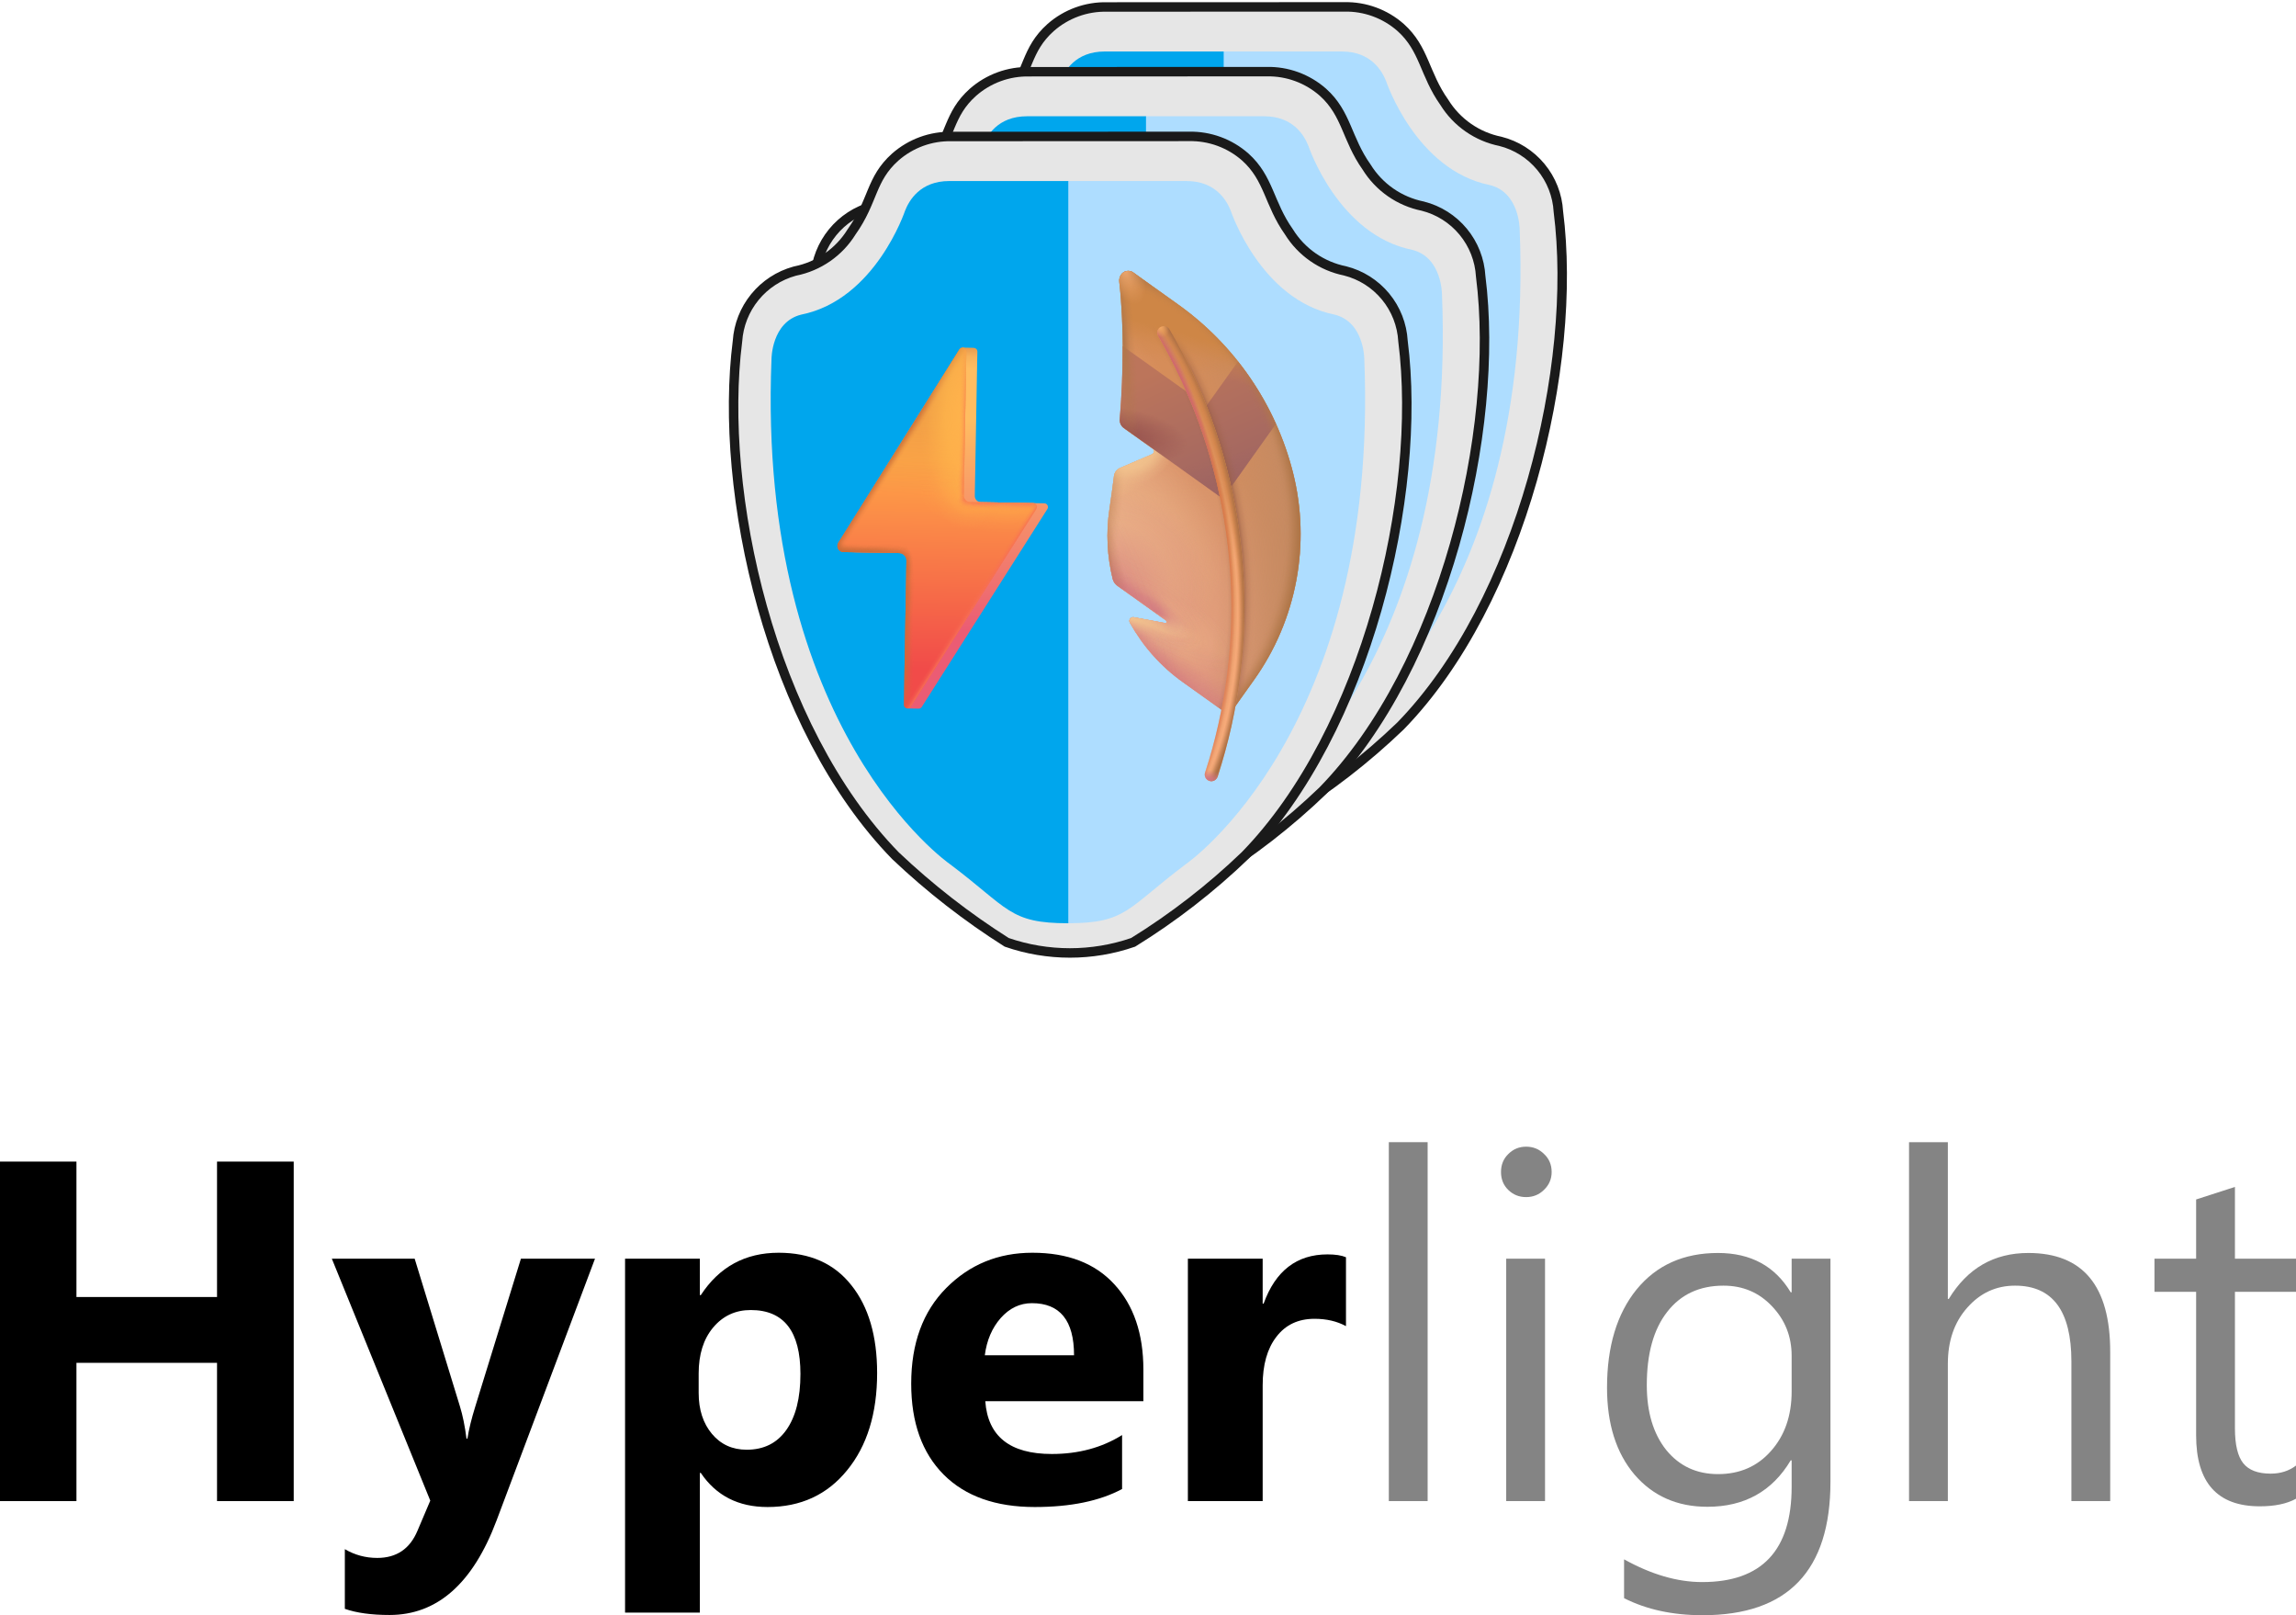 <svg width="971" height="683" viewBox="0 0 971 683" fill="none" xmlns="http://www.w3.org/2000/svg">
<path d="M124.215 634.652H91.785V576.193H32.33V634.652H0V491.108H32.33V548.365H91.785V491.108H124.215V634.652Z" fill="black"/>
<path d="M251.633 532.149L209.995 642.86C199.985 669.486 184.905 682.8 164.753 682.8C157.079 682.8 150.773 681.932 145.835 680.197V654.972C150.039 657.441 154.61 658.676 159.548 658.676C167.689 658.676 173.361 654.839 176.564 647.164L181.969 634.451L140.33 532.149H175.363L194.48 594.512C195.681 598.382 196.616 602.953 197.283 608.225H197.683C198.284 604.355 199.385 599.85 200.986 594.712L220.304 532.149H251.633Z" fill="black"/>
<path d="M296.375 622.74H295.974V681.799H264.345V532.149H295.974V547.565H296.375C304.182 535.619 315.159 529.647 329.305 529.647C342.584 529.647 352.827 534.218 360.034 543.36C367.307 552.436 370.944 564.815 370.944 580.497C370.944 597.581 366.707 611.295 358.232 621.639C349.824 631.982 338.614 637.154 324.601 637.154C312.256 637.154 302.847 632.349 296.375 622.74ZM295.474 580.698V588.906C295.474 595.98 297.342 601.752 301.079 606.223C304.816 610.694 309.72 612.93 315.793 612.93C322.999 612.93 328.571 610.16 332.508 604.622C336.512 599.016 338.514 591.108 338.514 580.898C338.514 562.88 331.507 553.871 317.494 553.871C311.022 553.871 305.717 556.34 301.58 561.278C297.509 566.15 295.474 572.623 295.474 580.698Z" fill="black"/>
<path d="M483.548 592.409H416.686C417.754 607.291 427.129 614.732 444.812 614.732C456.089 614.732 465.999 612.062 474.54 606.724V629.547C465.064 634.618 452.753 637.154 437.606 637.154C421.057 637.154 408.212 632.583 399.07 623.44C389.928 614.231 385.357 601.418 385.357 585.002C385.357 567.985 390.295 554.505 400.171 544.562C410.047 534.618 422.191 529.647 436.605 529.647C451.552 529.647 463.096 534.084 471.237 542.96C479.444 551.836 483.548 563.881 483.548 579.096V592.409ZM454.221 572.99C454.221 558.309 448.282 550.968 436.405 550.968C431.333 550.968 426.929 553.07 423.192 557.274C419.522 561.478 417.287 566.717 416.486 572.99H454.221Z" fill="black"/>
<path d="M569.228 560.678C565.424 558.609 560.987 557.575 555.915 557.575C549.042 557.575 543.671 560.11 539.8 565.182C535.93 570.187 533.995 577.027 533.995 585.703V634.652H502.366V532.149H533.995V551.168H534.395C539.4 537.288 548.408 530.347 561.42 530.347C564.757 530.347 567.359 530.748 569.228 531.549V560.678Z" fill="black"/>
<path d="M603.76 634.652H587.344V482.9H603.76V634.652Z" fill="#848484"/>
<path d="M645.398 506.123C642.462 506.123 639.96 505.122 637.891 503.12C635.823 501.118 634.788 498.582 634.788 495.513C634.788 492.443 635.823 489.907 637.891 487.905C639.96 485.836 642.462 484.802 645.398 484.802C648.401 484.802 650.937 485.836 653.005 487.905C655.141 489.907 656.208 492.443 656.208 495.513C656.208 498.449 655.141 500.951 653.005 503.02C650.937 505.089 648.401 506.123 645.398 506.123ZM653.406 634.652H636.99V532.149H653.406V634.652Z" fill="#848484"/>
<path d="M774.118 626.443C774.118 664.081 756.101 682.9 720.067 682.9C707.389 682.9 696.312 680.497 686.837 675.693V659.276C698.381 665.683 709.391 668.886 719.867 668.886C745.091 668.886 757.702 655.472 757.702 628.646V617.434H757.302C749.495 630.514 737.75 637.054 722.069 637.054C709.324 637.054 699.048 632.516 691.241 623.44C683.5 614.298 679.63 602.052 679.63 586.704C679.63 569.286 683.8 555.439 692.142 545.162C700.549 534.885 712.027 529.747 726.573 529.747C740.386 529.747 750.629 535.286 757.302 546.363H757.702V532.149H774.118V626.443ZM757.702 588.305V573.19C757.702 565.049 754.933 558.075 749.395 552.269C743.923 546.463 737.083 543.561 728.876 543.561C718.733 543.561 710.792 547.264 705.054 554.672C699.315 562.012 696.446 572.323 696.446 585.603C696.446 597.014 699.181 606.156 704.653 613.03C710.192 619.837 717.498 623.24 726.573 623.24C735.782 623.24 743.256 619.97 748.994 613.43C754.8 606.891 757.702 598.516 757.702 588.305Z" fill="#848484"/>
<path d="M892.427 634.652H876.012V575.593C876.012 554.238 868.071 543.561 852.19 543.561C844.182 543.561 837.443 546.664 831.971 552.87C826.499 559.009 823.764 566.917 823.764 576.594V634.652H807.348V482.9H823.764V549.166H824.164C832.038 536.22 843.248 529.747 857.795 529.747C880.883 529.747 892.427 543.661 892.427 571.488V634.652Z" fill="#848484"/>
<path d="M971 633.651C967.13 635.786 962.025 636.854 955.686 636.854C937.736 636.854 928.761 626.844 928.761 606.824V546.163H911.145V532.149H928.761V507.124L945.176 501.819V532.149H971V546.163H945.176V603.921C945.176 610.794 946.344 615.699 948.679 618.636C951.015 621.572 954.885 623.04 960.29 623.04C964.427 623.04 967.997 621.906 971 619.637V633.651Z" fill="#848484"/>
<path d="M468.155 2.947C459.395 2.755 450.881 5.864 444.306 11.658C433.8 21.072 435.218 30.072 425.842 43.302C423.221 47.53 419.762 51.177 415.677 54.016C411.593 56.855 406.97 58.827 402.093 59.809L401.729 59.896C395.14 61.719 389.279 65.543 384.957 70.841C380.636 76.139 378.066 82.647 377.604 89.469C369.457 153.347 391.411 252.649 444.406 307.013C458.865 320.727 474.626 332.996 491.465 343.652C508.783 349.633 527.607 349.633 544.925 343.652C561.948 333.129 577.812 320.835 592.248 306.974C643.549 254.355 667.36 154.616 659.05 89.432C658.655 82.526 656.068 75.926 651.663 70.591C647.259 65.257 641.269 61.466 634.562 59.77C629.685 58.788 625.061 56.816 620.977 53.977C616.892 51.138 613.434 47.493 610.813 43.265C602.328 31.29 602.439 20.671 592.347 11.621C585.773 5.827 577.26 2.717 568.498 2.908L468.155 2.947Z" fill="#E6E6E6" stroke="#1A1A1A" stroke-width="4"/>
<path d="M567.486 21.775H517.165L476.82 177.659L517.165 335.581C542.27 335.581 542.27 329.305 567.374 310.477C567.374 310.477 648.964 253.992 642.688 97.088C642.688 97.088 642.718 81.398 630.136 78.26C598.755 71.984 586.203 34.327 586.203 34.327C584.546 30.134 579.927 21.775 567.486 21.775Z" fill="#AEDDFF"/>
<path d="M467.19 21.775H517.51V335.581C492.406 335.581 492.406 329.305 467.301 310.477C467.301 310.477 385.711 253.992 391.987 97.088C391.987 97.088 391.957 81.398 404.54 78.26C435.92 71.984 448.473 34.327 448.473 34.327C450.129 30.134 454.749 21.775 467.19 21.775Z" fill="#00A6ED"/>
<path d="M435.298 30.328C426.538 30.136 418.024 33.245 411.449 39.039C400.943 48.453 402.361 57.453 392.985 70.683C390.364 74.911 386.905 78.558 382.82 81.397C378.736 84.236 374.113 86.207 369.236 87.19L368.872 87.277C362.283 89.1 356.422 92.924 352.1 98.222C347.779 103.52 345.209 110.028 344.747 116.85C336.601 180.728 358.554 280.03 411.55 334.394C426.008 348.108 441.769 360.377 458.608 371.033C475.926 377.014 494.75 377.014 512.068 371.033C529.091 360.51 544.955 348.216 559.391 334.355C610.693 281.736 634.503 181.997 626.193 116.813C625.798 109.907 623.211 103.307 618.806 97.972C614.402 92.638 608.412 88.847 601.705 87.151C596.829 86.169 592.204 84.197 588.12 81.358C584.035 78.519 580.577 74.874 577.956 70.646C569.471 58.671 569.583 48.052 559.491 39.002C552.916 33.208 544.403 30.098 535.641 30.289L435.298 30.328Z" fill="#E6E6E6" stroke="#1A1A1A" stroke-width="4"/>
<path d="M534.629 49.156H484.308L443.963 205.04L484.308 362.962C509.413 362.962 509.413 356.686 534.517 337.858C534.517 337.858 616.107 281.373 609.831 124.469C609.831 124.469 609.861 108.779 597.279 105.641C565.898 99.365 553.346 61.708 553.346 61.708C551.689 57.515 547.07 49.156 534.629 49.156Z" fill="#AEDDFF"/>
<path d="M434.333 49.156H484.654V362.962C459.549 362.962 459.549 356.686 434.444 337.858C434.444 337.858 352.854 281.373 359.131 124.469C359.131 124.469 359.1 108.779 371.683 105.641C403.063 99.365 415.616 61.708 415.616 61.708C417.272 57.515 421.892 49.156 434.333 49.156Z" fill="#00A6ED"/>
<path d="M402.441 57.709C393.681 57.517 385.166 60.627 378.592 66.42C368.086 75.834 369.504 84.834 360.127 98.064C357.507 102.292 354.048 105.939 349.963 108.778C345.878 111.617 341.255 113.588 336.379 114.571L336.015 114.658C329.426 116.481 323.565 120.305 319.243 125.603C314.921 130.901 312.352 137.409 311.89 144.231C303.743 208.109 325.697 307.411 378.692 361.775C393.151 375.489 408.912 387.758 425.751 398.414C443.069 404.395 461.892 404.395 479.211 398.414C496.234 387.891 512.098 375.596 526.534 361.736C577.835 309.117 601.645 209.378 593.336 144.194C592.94 137.288 590.353 130.688 585.949 125.353C581.544 120.019 575.554 116.228 568.848 114.532C563.971 113.55 559.347 111.578 555.262 108.739C551.178 105.9 547.72 102.255 545.099 98.027C536.613 86.052 536.725 75.433 526.633 66.383C520.058 60.589 511.545 57.479 502.784 57.67L402.441 57.709Z" fill="#E6E6E6" stroke="#1A1A1A" stroke-width="4"/>
<path d="M501.772 76.537H451.451L411.105 232.421L451.451 390.343C476.555 390.343 476.555 384.067 501.66 365.239C501.66 365.239 583.25 308.754 576.974 151.85C576.974 151.85 577.004 136.16 564.421 133.022C533.041 126.746 520.488 89.089 520.488 89.089C518.832 84.896 514.212 76.537 501.772 76.537Z" fill="#AEDDFF"/>
<path d="M401.475 76.537H451.796V390.343C426.692 390.343 426.692 384.067 401.587 365.239C401.587 365.239 319.997 308.754 326.273 151.85C326.273 151.85 326.243 136.16 338.825 133.022C370.206 126.746 382.759 89.089 382.759 89.089C384.414 84.896 389.035 76.537 401.475 76.537Z" fill="#00A6ED"/>
<g clip-path="url(#clip0_5998_82)">
<path d="M479.255 115.186L498.222 128.715C522.33 145.911 539.519 171.074 546.799 199.738C554.464 229.98 548.425 262.114 530.289 287.541L519.744 302.324C519.744 302.324 519.944 300.407 520.143 297.049C519.32 299.07 518.82 300.155 518.82 300.155L518.107 301.156L500.276 288.437C490.815 281.689 483.243 273.062 477.833 263.232C477.202 262.096 478.175 260.732 479.455 260.958L492.602 263.404C493.323 263.644 493.693 262.741 493.102 262.319L472.496 247.622C471.541 246.941 470.891 245.928 470.585 244.817C468.234 235.317 467.682 225.315 469.176 215.331C469.758 211.629 470.637 204.913 471.108 201.269C471.296 199.755 472.282 198.468 473.698 197.831L487.151 192.055C488.158 191.606 488.293 190.261 487.429 189.645L475.33 181.015C474.147 180.171 473.464 178.723 473.587 177.301C475.094 158.062 475.425 137.778 473.347 119.139C473.21 118.08 473.508 116.989 474.124 116.124C475.279 114.409 477.617 114.018 479.255 115.186Z" fill="url(#paint0_linear_5998_82)"/>
<path d="M479.255 115.186L498.222 128.715C522.33 145.911 539.519 171.074 546.799 199.738C554.464 229.98 548.425 262.114 530.289 287.541L519.744 302.324C519.744 302.324 519.944 300.407 520.143 297.049C519.32 299.07 518.82 300.155 518.82 300.155L518.107 301.156L500.276 288.437C490.815 281.689 483.243 273.062 477.833 263.232C477.202 262.096 478.175 260.732 479.455 260.958L492.602 263.404C493.323 263.644 493.693 262.741 493.102 262.319L472.496 247.622C471.541 246.941 470.891 245.928 470.585 244.817C468.234 235.317 467.682 225.315 469.176 215.331C469.758 211.629 470.637 204.913 471.108 201.269C471.296 199.755 472.282 198.468 473.698 197.831L487.151 192.055C488.158 191.606 488.293 190.261 487.429 189.645L475.33 181.015C474.147 180.171 473.464 178.723 473.587 177.301C475.094 158.062 475.425 137.778 473.347 119.139C473.21 118.08 473.508 116.989 474.124 116.124C475.279 114.409 477.617 114.018 479.255 115.186Z" fill="url(#paint1_radial_5998_82)"/>
<path d="M479.255 115.186L498.222 128.715C522.33 145.911 539.519 171.074 546.799 199.738C554.464 229.98 548.425 262.114 530.289 287.541L519.744 302.324C519.744 302.324 519.944 300.407 520.143 297.049C519.32 299.07 518.82 300.155 518.82 300.155L518.107 301.156L500.276 288.437C490.815 281.689 483.243 273.062 477.833 263.232C477.202 262.096 478.175 260.732 479.455 260.958L492.602 263.404C493.323 263.644 493.693 262.741 493.102 262.319L472.496 247.622C471.541 246.941 470.891 245.928 470.585 244.817C468.234 235.317 467.682 225.315 469.176 215.331C469.758 211.629 470.637 204.913 471.108 201.269C471.296 199.755 472.282 198.468 473.698 197.831L487.151 192.055C488.158 191.606 488.293 190.261 487.429 189.645L475.33 181.015C474.147 180.171 473.464 178.723 473.587 177.301C475.094 158.062 475.425 137.778 473.347 119.139C473.21 118.08 473.508 116.989 474.124 116.124C475.279 114.409 477.617 114.018 479.255 115.186Z" fill="url(#paint2_radial_5998_82)"/>
<path d="M479.255 115.186L498.222 128.715C522.33 145.911 539.519 171.074 546.799 199.738C554.464 229.98 548.425 262.114 530.289 287.541L519.744 302.324C519.744 302.324 519.944 300.407 520.143 297.049C519.32 299.07 518.82 300.155 518.82 300.155L518.107 301.156L500.276 288.437C490.815 281.689 483.243 273.062 477.833 263.232C477.202 262.096 478.175 260.732 479.455 260.958L492.602 263.404C493.323 263.644 493.693 262.741 493.102 262.319L472.496 247.622C471.541 246.941 470.891 245.928 470.585 244.817C468.234 235.317 467.682 225.315 469.176 215.331C469.758 211.629 470.637 204.913 471.108 201.269C471.296 199.755 472.282 198.468 473.698 197.831L487.151 192.055C488.158 191.606 488.293 190.261 487.429 189.645L475.33 181.015C474.147 180.171 473.464 178.723 473.587 177.301C475.094 158.062 475.425 137.778 473.347 119.139C473.21 118.08 473.508 116.989 474.124 116.124C475.279 114.409 477.617 114.018 479.255 115.186Z" fill="url(#paint3_radial_5998_82)"/>
<path d="M479.255 115.186L498.222 128.715C522.33 145.911 539.519 171.074 546.799 199.738C554.464 229.98 548.425 262.114 530.289 287.541L519.744 302.324C519.744 302.324 519.944 300.407 520.143 297.049C519.32 299.07 518.82 300.155 518.82 300.155L518.107 301.156L500.276 288.437C490.815 281.689 483.243 273.062 477.833 263.232C477.202 262.096 478.175 260.732 479.455 260.958L492.602 263.404C493.323 263.644 493.693 262.741 493.102 262.319L472.496 247.622C471.541 246.941 470.891 245.928 470.585 244.817C468.234 235.317 467.682 225.315 469.176 215.331C469.758 211.629 470.637 204.913 471.108 201.269C471.296 199.755 472.282 198.468 473.698 197.831L487.151 192.055C488.158 191.606 488.293 190.261 487.429 189.645L475.33 181.015C474.147 180.171 473.464 178.723 473.587 177.301C475.094 158.062 475.425 137.778 473.347 119.139C473.21 118.08 473.508 116.989 474.124 116.124C475.279 114.409 477.617 114.018 479.255 115.186Z" fill="url(#paint4_radial_5998_82)" fill-opacity="0.6"/>
<path d="M479.255 115.186L498.222 128.715C522.33 145.911 539.519 171.074 546.799 199.738C554.464 229.98 548.425 262.114 530.289 287.541L519.744 302.324C519.744 302.324 519.944 300.407 520.143 297.049C519.32 299.07 518.82 300.155 518.82 300.155L518.107 301.156L500.276 288.437C490.815 281.689 483.243 273.062 477.833 263.232C477.202 262.096 478.175 260.732 479.455 260.958L492.602 263.404C493.323 263.644 493.693 262.741 493.102 262.319L472.496 247.622C471.541 246.941 470.891 245.928 470.585 244.817C468.234 235.317 467.682 225.315 469.176 215.331C469.758 211.629 470.637 204.913 471.108 201.269C471.296 199.755 472.282 198.468 473.698 197.831L487.151 192.055C488.158 191.606 488.293 190.261 487.429 189.645L475.33 181.015C474.147 180.171 473.464 178.723 473.587 177.301C475.094 158.062 475.425 137.778 473.347 119.139C473.21 118.08 473.508 116.989 474.124 116.124C475.279 114.409 477.617 114.018 479.255 115.186Z" fill="url(#paint5_radial_5998_82)"/>
<path d="M479.255 115.186L498.222 128.715C522.33 145.911 539.519 171.074 546.799 199.738C554.464 229.98 548.425 262.114 530.289 287.541L519.744 302.324C519.744 302.324 519.944 300.407 520.143 297.049C519.32 299.07 518.82 300.155 518.82 300.155L518.107 301.156L500.276 288.437C490.815 281.689 483.243 273.062 477.833 263.232C477.202 262.096 478.175 260.732 479.455 260.958L492.602 263.404C493.323 263.644 493.693 262.741 493.102 262.319L472.496 247.622C471.541 246.941 470.891 245.928 470.585 244.817C468.234 235.317 467.682 225.315 469.176 215.331C469.758 211.629 470.637 204.913 471.108 201.269C471.296 199.755 472.282 198.468 473.698 197.831L487.151 192.055C488.158 191.606 488.293 190.261 487.429 189.645L475.33 181.015C474.147 180.171 473.464 178.723 473.587 177.301C475.094 158.062 475.425 137.778 473.347 119.139C473.21 118.08 473.508 116.989 474.124 116.124C475.279 114.409 477.617 114.018 479.255 115.186Z" fill="url(#paint6_radial_5998_82)"/>
<path d="M479.255 115.186L498.222 128.715C522.33 145.911 539.519 171.074 546.799 199.738C554.464 229.98 548.425 262.114 530.289 287.541L519.744 302.324C519.744 302.324 519.944 300.407 520.143 297.049C519.32 299.07 518.82 300.155 518.82 300.155L518.107 301.156L500.276 288.437C490.815 281.689 483.243 273.062 477.833 263.232C477.202 262.096 478.175 260.732 479.455 260.958L492.602 263.404C493.323 263.644 493.693 262.741 493.102 262.319L472.496 247.622C471.541 246.941 470.891 245.928 470.585 244.817C468.234 235.317 467.682 225.315 469.176 215.331C469.758 211.629 470.637 204.913 471.108 201.269C471.296 199.755 472.282 198.468 473.698 197.831L487.151 192.055C488.158 191.606 488.293 190.261 487.429 189.645L475.33 181.015C474.147 180.171 473.464 178.723 473.587 177.301C475.094 158.062 475.425 137.778 473.347 119.139C473.21 118.08 473.508 116.989 474.124 116.124C475.279 114.409 477.617 114.018 479.255 115.186Z" fill="url(#paint7_radial_5998_82)" fill-opacity="0.6"/>
<path d="M479.255 115.186L498.222 128.715C522.33 145.911 539.519 171.074 546.799 199.738C554.464 229.98 548.425 262.114 530.289 287.541L519.744 302.324C519.744 302.324 519.944 300.407 520.143 297.049C519.32 299.07 518.82 300.155 518.82 300.155L518.107 301.156L500.276 288.437C490.815 281.689 483.243 273.062 477.833 263.232C477.202 262.096 478.175 260.732 479.455 260.958L492.602 263.404C493.323 263.644 493.693 262.741 493.102 262.319L472.496 247.622C471.541 246.941 470.891 245.928 470.585 244.817C468.234 235.317 467.682 225.315 469.176 215.331C469.758 211.629 470.637 204.913 471.108 201.269C471.296 199.755 472.282 198.468 473.698 197.831L487.151 192.055C488.158 191.606 488.293 190.261 487.429 189.645L475.33 181.015C474.147 180.171 473.464 178.723 473.587 177.301C475.094 158.062 475.425 137.778 473.347 119.139C473.21 118.08 473.508 116.989 474.124 116.124C475.279 114.409 477.617 114.018 479.255 115.186Z" fill="url(#paint8_radial_5998_82)" fill-opacity="0.6"/>
<path d="M479.255 115.186L498.222 128.715C522.33 145.911 539.519 171.074 546.799 199.738C554.464 229.98 548.425 262.114 530.289 287.541L519.744 302.324C519.744 302.324 519.944 300.407 520.143 297.049C519.32 299.07 518.82 300.155 518.82 300.155L518.107 301.156L500.276 288.437C490.815 281.689 483.243 273.062 477.833 263.232C477.202 262.096 478.175 260.732 479.455 260.958L492.602 263.404C493.323 263.644 493.693 262.741 493.102 262.319L472.496 247.622C471.541 246.941 470.891 245.928 470.585 244.817C468.234 235.317 467.682 225.315 469.176 215.331C469.758 211.629 470.637 204.913 471.108 201.269C471.296 199.755 472.282 198.468 473.698 197.831L487.151 192.055C488.158 191.606 488.293 190.261 487.429 189.645L475.33 181.015C474.147 180.171 473.464 178.723 473.587 177.301C475.094 158.062 475.425 137.778 473.347 119.139C473.21 118.08 473.508 116.989 474.124 116.124C475.279 114.409 477.617 114.018 479.255 115.186Z" fill="url(#paint9_radial_5998_82)"/>
<path d="M479.255 115.186L498.222 128.715C522.33 145.911 539.519 171.074 546.799 199.738C554.464 229.98 548.425 262.114 530.289 287.541L519.744 302.324C519.744 302.324 519.944 300.407 520.143 297.049C519.32 299.07 518.82 300.155 518.82 300.155L518.107 301.156L500.276 288.437C490.815 281.689 483.243 273.062 477.833 263.232C477.202 262.096 478.175 260.732 479.455 260.958L492.602 263.404C493.323 263.644 493.693 262.741 493.102 262.319L472.496 247.622C471.541 246.941 470.891 245.928 470.585 244.817C468.234 235.317 467.682 225.315 469.176 215.331C469.758 211.629 470.637 204.913 471.108 201.269C471.296 199.755 472.282 198.468 473.698 197.831L487.151 192.055C488.158 191.606 488.293 190.261 487.429 189.645L475.33 181.015C474.147 180.171 473.464 178.723 473.587 177.301C475.094 158.062 475.425 137.778 473.347 119.139C473.21 118.08 473.508 116.989 474.124 116.124C475.279 114.409 477.617 114.018 479.255 115.186Z" fill="url(#paint10_radial_5998_82)" fill-opacity="0.8"/>
<path d="M479.255 115.186L498.222 128.715C522.33 145.911 539.519 171.074 546.799 199.738C554.464 229.98 548.425 262.114 530.289 287.541L519.744 302.324C519.744 302.324 519.944 300.407 520.143 297.049C519.32 299.07 518.82 300.155 518.82 300.155L518.107 301.156L500.276 288.437C490.815 281.689 483.243 273.062 477.833 263.232C477.202 262.096 478.175 260.732 479.455 260.958L492.602 263.404C493.323 263.644 493.693 262.741 493.102 262.319L472.496 247.622C471.541 246.941 470.891 245.928 470.585 244.817C468.234 235.317 467.682 225.315 469.176 215.331C469.758 211.629 470.637 204.913 471.108 201.269C471.296 199.755 472.282 198.468 473.698 197.831L487.151 192.055C488.158 191.606 488.293 190.261 487.429 189.645L475.33 181.015C474.147 180.171 473.464 178.723 473.587 177.301C475.094 158.062 475.425 137.778 473.347 119.139C473.21 118.08 473.508 116.989 474.124 116.124C475.279 114.409 477.617 114.018 479.255 115.186Z" fill="url(#paint11_radial_5998_82)" fill-opacity="0.8"/>
<path d="M479.255 115.186L498.222 128.715C522.33 145.911 539.519 171.074 546.799 199.738C554.464 229.98 548.425 262.114 530.289 287.541L519.744 302.324C519.744 302.324 519.944 300.407 520.143 297.049C519.32 299.07 518.82 300.155 518.82 300.155L518.107 301.156L500.276 288.437C490.815 281.689 483.243 273.062 477.833 263.232C477.202 262.096 478.175 260.732 479.455 260.958L492.602 263.404C493.323 263.644 493.693 262.741 493.102 262.319L472.496 247.622C471.541 246.941 470.891 245.928 470.585 244.817C468.234 235.317 467.682 225.315 469.176 215.331C469.758 211.629 470.637 204.913 471.108 201.269C471.296 199.755 472.282 198.468 473.698 197.831L487.151 192.055C488.158 191.606 488.293 190.261 487.429 189.645L475.33 181.015C474.147 180.171 473.464 178.723 473.587 177.301C475.094 158.062 475.425 137.778 473.347 119.139C473.21 118.08 473.508 116.989 474.124 116.124C475.279 114.409 477.617 114.018 479.255 115.186Z" fill="url(#paint12_radial_5998_82)" fill-opacity="0.8"/>
<path d="M479.255 115.186L498.222 128.715C522.33 145.911 539.519 171.074 546.799 199.738C554.464 229.98 548.425 262.114 530.289 287.541L519.744 302.324C519.744 302.324 519.944 300.407 520.143 297.049C519.32 299.07 518.82 300.155 518.82 300.155L518.107 301.156L500.276 288.437C490.815 281.689 483.243 273.062 477.833 263.232C477.202 262.096 478.175 260.732 479.455 260.958L492.602 263.404C493.323 263.644 493.693 262.741 493.102 262.319L472.496 247.622C471.541 246.941 470.891 245.928 470.585 244.817C468.234 235.317 467.682 225.315 469.176 215.331C469.758 211.629 470.637 204.913 471.108 201.269C471.296 199.755 472.282 198.468 473.698 197.831L487.151 192.055C488.158 191.606 488.293 190.261 487.429 189.645L475.33 181.015C474.147 180.171 473.464 178.723 473.587 177.301C475.094 158.062 475.425 137.778 473.347 119.139C473.21 118.08 473.508 116.989 474.124 116.124C475.279 114.409 477.617 114.018 479.255 115.186Z" fill="url(#paint13_radial_5998_82)"/>
<path d="M479.255 115.186L498.222 128.715C522.33 145.911 539.519 171.074 546.799 199.738C554.464 229.98 548.425 262.114 530.289 287.541L519.744 302.324C519.744 302.324 519.944 300.407 520.143 297.049C519.32 299.07 518.82 300.155 518.82 300.155L518.107 301.156L500.276 288.437C490.815 281.689 483.243 273.062 477.833 263.232C477.202 262.096 478.175 260.732 479.455 260.958L492.602 263.404C493.323 263.644 493.693 262.741 493.102 262.319L472.496 247.622C471.541 246.941 470.891 245.928 470.585 244.817C468.234 235.317 467.682 225.315 469.176 215.331C469.758 211.629 470.637 204.913 471.108 201.269C471.296 199.755 472.282 198.468 473.698 197.831L487.151 192.055C488.158 191.606 488.293 190.261 487.429 189.645L475.33 181.015C474.147 180.171 473.464 178.723 473.587 177.301C475.094 158.062 475.425 137.778 473.347 119.139C473.21 118.08 473.508 116.989 474.124 116.124C475.279 114.409 477.617 114.018 479.255 115.186Z" fill="url(#paint14_radial_5998_82)" fill-opacity="0.8"/>
<path d="M479.255 115.186L498.222 128.715C522.33 145.911 539.519 171.074 546.799 199.738C554.464 229.98 548.425 262.114 530.289 287.541L519.744 302.324C519.744 302.324 519.944 300.407 520.143 297.049C519.32 299.07 518.82 300.155 518.82 300.155L518.107 301.156L500.276 288.437C490.815 281.689 483.243 273.062 477.833 263.232C477.202 262.096 478.175 260.732 479.455 260.958L492.602 263.404C493.323 263.644 493.693 262.741 493.102 262.319L472.496 247.622C471.541 246.941 470.891 245.928 470.585 244.817C468.234 235.317 467.682 225.315 469.176 215.331C469.758 211.629 470.637 204.913 471.108 201.269C471.296 199.755 472.282 198.468 473.698 197.831L487.151 192.055C488.158 191.606 488.293 190.261 487.429 189.645L475.33 181.015C474.147 180.171 473.464 178.723 473.587 177.301C475.094 158.062 475.425 137.778 473.347 119.139C473.21 118.08 473.508 116.989 474.124 116.124C475.279 114.409 477.617 114.018 479.255 115.186Z" fill="url(#paint15_radial_5998_82)" fill-opacity="0.8"/>
<path d="M479.255 115.186L498.222 128.715C522.33 145.911 539.519 171.074 546.799 199.738C554.464 229.98 548.425 262.114 530.289 287.541L519.744 302.324C519.744 302.324 519.944 300.407 520.143 297.049C519.32 299.07 518.82 300.155 518.82 300.155L518.107 301.156L500.276 288.437C490.815 281.689 483.243 273.062 477.833 263.232C477.202 262.096 478.175 260.732 479.455 260.958L492.602 263.404C493.323 263.644 493.693 262.741 493.102 262.319L472.496 247.622C471.541 246.941 470.891 245.928 470.585 244.817C468.234 235.317 467.682 225.315 469.176 215.331C469.758 211.629 470.637 204.913 471.108 201.269C471.296 199.755 472.282 198.468 473.698 197.831L487.151 192.055C488.158 191.606 488.293 190.261 487.429 189.645L475.33 181.015C474.147 180.171 473.464 178.723 473.587 177.301C475.094 158.062 475.425 137.778 473.347 119.139C473.21 118.08 473.508 116.989 474.124 116.124C475.279 114.409 477.617 114.018 479.255 115.186Z" fill="url(#paint16_radial_5998_82)"/>
<path d="M474.768 146.299L510.201 171.573L523.568 152.833C529.965 160.896 535.374 169.764 539.602 179.231L517.086 210.798L475.284 180.982C474.102 180.138 473.419 178.69 473.541 177.268C474.359 167.076 474.813 156.626 474.768 146.299Z" fill="url(#paint17_linear_5998_82)"/>
<path d="M474.768 146.299L510.201 171.573L523.568 152.833C529.965 160.896 535.374 169.764 539.602 179.231L517.086 210.798L475.284 180.982C474.102 180.138 473.419 178.69 473.541 177.268C474.359 167.076 474.813 156.626 474.768 146.299Z" fill="url(#paint18_radial_5998_82)"/>
<path d="M474.768 146.299L510.201 171.573L523.568 152.833C529.965 160.896 535.374 169.764 539.602 179.231L517.086 210.798L475.284 180.982C474.102 180.138 473.419 178.69 473.541 177.268C474.359 167.076 474.813 156.626 474.768 146.299Z" fill="url(#paint19_linear_5998_82)"/>
<path d="M479.255 115.186L498.222 128.715C522.33 145.911 539.519 171.074 546.799 199.738C554.464 229.98 548.425 262.114 530.289 287.541L519.744 302.324C519.744 302.324 519.944 300.407 520.143 297.049C519.32 299.07 518.82 300.155 518.82 300.155L518.107 301.156L500.276 288.437C490.815 281.689 483.243 273.062 477.833 263.232C477.202 262.096 478.175 260.732 479.455 260.958L492.602 263.404C493.323 263.644 493.693 262.741 493.102 262.319L472.496 247.622C471.541 246.941 470.891 245.928 470.585 244.817C468.234 235.317 467.682 225.315 469.176 215.331C469.758 211.629 470.637 204.913 471.108 201.269C471.296 199.755 472.282 198.468 473.698 197.831L487.151 192.055C488.158 191.606 488.293 190.261 487.429 189.645L475.33 181.015C474.147 180.171 473.464 178.723 473.587 177.301C475.094 158.062 475.425 137.778 473.347 119.139C473.21 118.08 473.508 116.989 474.124 116.124C475.279 114.409 477.617 114.018 479.255 115.186Z" fill="url(#paint20_radial_5998_82)" fill-opacity="0.8"/>
<path d="M479.255 115.186L498.222 128.715C522.33 145.911 539.519 171.074 546.799 199.738C554.464 229.98 548.425 262.114 530.289 287.541L519.744 302.324C519.744 302.324 519.944 300.407 520.143 297.049C519.32 299.07 518.82 300.155 518.82 300.155L518.107 301.156L500.276 288.437C490.815 281.689 483.243 273.062 477.833 263.232C477.202 262.096 478.175 260.732 479.455 260.958L492.602 263.404C493.323 263.644 493.693 262.741 493.102 262.319L472.496 247.622C471.541 246.941 470.891 245.928 470.585 244.817C468.234 235.317 467.682 225.315 469.176 215.331C469.758 211.629 470.637 204.913 471.108 201.269C471.296 199.755 472.282 198.468 473.698 197.831L487.151 192.055C488.158 191.606 488.293 190.261 487.429 189.645L475.33 181.015C474.147 180.171 473.464 178.723 473.587 177.301C475.094 158.062 475.425 137.778 473.347 119.139C473.21 118.08 473.508 116.989 474.124 116.124C475.279 114.409 477.617 114.018 479.255 115.186Z" fill="url(#paint21_radial_5998_82)" fill-opacity="0.2"/>
<path d="M479.255 115.186L498.222 128.715C522.33 145.911 539.519 171.074 546.799 199.738C554.464 229.98 548.425 262.114 530.289 287.541L519.744 302.324C519.744 302.324 519.944 300.407 520.143 297.049C519.32 299.07 518.82 300.155 518.82 300.155L518.107 301.156L500.276 288.437C490.815 281.689 483.243 273.062 477.833 263.232C477.202 262.096 478.175 260.732 479.455 260.958L492.602 263.404C493.323 263.644 493.693 262.741 493.102 262.319L472.496 247.622C471.541 246.941 470.891 245.928 470.585 244.817C468.234 235.317 467.682 225.315 469.176 215.331C469.758 211.629 470.637 204.913 471.108 201.269C471.296 199.755 472.282 198.468 473.698 197.831L487.151 192.055C488.158 191.606 488.293 190.261 487.429 189.645L475.33 181.015C474.147 180.171 473.464 178.723 473.587 177.301C475.094 158.062 475.425 137.778 473.347 119.139C473.21 118.08 473.508 116.989 474.124 116.124C475.279 114.409 477.617 114.018 479.255 115.186Z" fill="url(#paint22_linear_5998_82)"/>
<path d="M479.255 115.186L498.222 128.715C522.33 145.911 539.519 171.074 546.799 199.738C554.464 229.98 548.425 262.114 530.289 287.541L519.744 302.324C519.744 302.324 519.944 300.407 520.143 297.049C519.32 299.07 518.82 300.155 518.82 300.155L518.107 301.156L500.276 288.437C490.815 281.689 483.243 273.062 477.833 263.232C477.202 262.096 478.175 260.732 479.455 260.958L492.602 263.404C493.323 263.644 493.693 262.741 493.102 262.319L472.496 247.622C471.541 246.941 470.891 245.928 470.585 244.817C468.234 235.317 467.682 225.315 469.176 215.331C469.758 211.629 470.637 204.913 471.108 201.269C471.296 199.755 472.282 198.468 473.698 197.831L487.151 192.055C488.158 191.606 488.293 190.261 487.429 189.645L475.33 181.015C474.147 180.171 473.464 178.723 473.587 177.301C475.094 158.062 475.425 137.778 473.347 119.139C473.21 118.08 473.508 116.989 474.124 116.124C475.279 114.409 477.617 114.018 479.255 115.186Z" fill="url(#paint23_radial_5998_82)"/>
<path d="M479.255 115.186L498.222 128.715C522.33 145.911 539.519 171.074 546.799 199.738C554.464 229.98 548.425 262.114 530.289 287.541L519.744 302.324C519.744 302.324 519.944 300.407 520.143 297.049C519.32 299.07 518.82 300.155 518.82 300.155L518.107 301.156L500.276 288.437C490.815 281.689 483.243 273.062 477.833 263.232C477.202 262.096 478.175 260.732 479.455 260.958L492.602 263.404C493.323 263.644 493.693 262.741 493.102 262.319L472.496 247.622C471.541 246.941 470.891 245.928 470.585 244.817C468.234 235.317 467.682 225.315 469.176 215.331C469.758 211.629 470.637 204.913 471.108 201.269C471.296 199.755 472.282 198.468 473.698 197.831L487.151 192.055C488.158 191.606 488.293 190.261 487.429 189.645L475.33 181.015C474.147 180.171 473.464 178.723 473.587 177.301C475.094 158.062 475.425 137.778 473.347 119.139C473.21 118.08 473.508 116.989 474.124 116.124C475.279 114.409 477.617 114.018 479.255 115.186Z" fill="url(#paint24_radial_5998_82)"/>
<path d="M479.255 115.186L498.222 128.715C522.33 145.911 539.519 171.074 546.799 199.738C554.464 229.98 548.425 262.114 530.289 287.541L519.744 302.324C519.744 302.324 519.944 300.407 520.143 297.049C519.32 299.07 518.82 300.155 518.82 300.155L518.107 301.156L500.276 288.437C490.815 281.689 483.243 273.062 477.833 263.232C477.202 262.096 478.175 260.732 479.455 260.958L492.602 263.404C493.323 263.644 493.693 262.741 493.102 262.319L472.496 247.622C471.541 246.941 470.891 245.928 470.585 244.817C468.234 235.317 467.682 225.315 469.176 215.331C469.758 211.629 470.637 204.913 471.108 201.269C471.296 199.755 472.282 198.468 473.698 197.831L487.151 192.055C488.158 191.606 488.293 190.261 487.429 189.645L475.33 181.015C474.147 180.171 473.464 178.723 473.587 177.301C475.094 158.062 475.425 137.778 473.347 119.139C473.21 118.08 473.508 116.989 474.124 116.124C475.279 114.409 477.617 114.018 479.255 115.186Z" fill="url(#paint25_radial_5998_82)"/>
<path d="M490.915 138.19C492.239 137.487 493.883 137.973 494.617 139.252C508.825 163.593 518.344 190.079 523.072 218.089C528.054 247.858 527.262 277.833 520.753 307.162C519.147 314.32 517.236 321.329 514.987 328.235C514.423 329.892 512.644 330.75 511.117 330.004C509.772 329.388 509.2 327.882 509.66 326.563C511.857 319.826 513.749 312.94 515.303 305.951C521.695 277.362 522.481 248.07 517.584 219.047C513.007 191.693 503.682 165.895 489.813 142.139C488.974 140.717 489.447 138.996 490.915 138.19C490.882 138.235 490.882 138.235 490.915 138.19Z" fill="url(#paint26_linear_5998_82)"/>
<path d="M490.915 138.19C492.239 137.487 493.883 137.973 494.617 139.252C508.825 163.593 518.344 190.079 523.072 218.089C528.054 247.858 527.262 277.833 520.753 307.162C519.147 314.32 517.236 321.329 514.987 328.235C514.423 329.892 512.644 330.75 511.117 330.004C509.772 329.388 509.2 327.882 509.66 326.563C511.857 319.826 513.749 312.94 515.303 305.951C521.695 277.362 522.481 248.07 517.584 219.047C513.007 191.693 503.682 165.895 489.813 142.139C488.974 140.717 489.447 138.996 490.915 138.19C490.882 138.235 490.882 138.235 490.915 138.19Z" fill="url(#paint27_linear_5998_82)"/>
<path d="M490.915 138.19C492.239 137.487 493.883 137.973 494.617 139.252C508.825 163.593 518.344 190.079 523.072 218.089C528.054 247.858 527.262 277.833 520.753 307.162C519.147 314.32 517.236 321.329 514.987 328.235C514.423 329.892 512.644 330.75 511.117 330.004C509.772 329.388 509.2 327.882 509.66 326.563C511.857 319.826 513.749 312.94 515.303 305.951C521.695 277.362 522.481 248.07 517.584 219.047C513.007 191.693 503.682 165.895 489.813 142.139C488.974 140.717 489.447 138.996 490.915 138.19C490.882 138.235 490.882 138.235 490.915 138.19Z" fill="url(#paint28_radial_5998_82)" fill-opacity="0.8"/>
<path d="M490.915 138.19C492.239 137.487 493.883 137.973 494.617 139.252C508.825 163.593 518.344 190.079 523.072 218.089C528.054 247.858 527.262 277.833 520.753 307.162C519.147 314.32 517.236 321.329 514.987 328.235C514.423 329.892 512.644 330.75 511.117 330.004C509.772 329.388 509.2 327.882 509.66 326.563C511.857 319.826 513.749 312.94 515.303 305.951C521.695 277.362 522.481 248.07 517.584 219.047C513.007 191.693 503.682 165.895 489.813 142.139C488.974 140.717 489.447 138.996 490.915 138.19C490.882 138.235 490.882 138.235 490.915 138.19Z" fill="url(#paint29_radial_5998_82)"/>
<path d="M490.915 138.19C492.239 137.487 493.883 137.973 494.617 139.252C508.825 163.593 518.344 190.079 523.072 218.089C528.054 247.858 527.262 277.833 520.753 307.162C519.147 314.32 517.236 321.329 514.987 328.235C514.423 329.892 512.644 330.75 511.117 330.004C509.772 329.388 509.2 327.882 509.66 326.563C511.857 319.826 513.749 312.94 515.303 305.951C521.695 277.362 522.481 248.07 517.584 219.047C513.007 191.693 503.682 165.895 489.813 142.139C488.974 140.717 489.447 138.996 490.915 138.19C490.882 138.235 490.882 138.235 490.915 138.19Z" fill="url(#paint30_radial_5998_82)"/>
<path d="M490.915 138.19C492.239 137.487 493.883 137.973 494.617 139.252C508.825 163.593 518.344 190.079 523.072 218.089C528.054 247.858 527.262 277.833 520.753 307.162C519.147 314.32 517.236 321.329 514.987 328.235C514.423 329.892 512.644 330.75 511.117 330.004C509.772 329.388 509.2 327.882 509.66 326.563C511.857 319.826 513.749 312.94 515.303 305.951C521.695 277.362 522.481 248.07 517.584 219.047C513.007 191.693 503.682 165.895 489.813 142.139C488.974 140.717 489.447 138.996 490.915 138.19C490.882 138.235 490.882 138.235 490.915 138.19Z" fill="url(#paint31_radial_5998_82)"/>
<path d="M490.915 138.19C492.239 137.487 493.883 137.973 494.617 139.252C508.825 163.593 518.344 190.079 523.072 218.089C528.054 247.858 527.262 277.833 520.753 307.162C519.147 314.32 517.236 321.329 514.987 328.235C514.423 329.892 512.644 330.75 511.117 330.004C509.772 329.388 509.2 327.882 509.66 326.563C511.857 319.826 513.749 312.94 515.303 305.951C521.695 277.362 522.481 248.07 517.584 219.047C513.007 191.693 503.682 165.895 489.813 142.139C488.974 140.717 489.447 138.996 490.915 138.19C490.882 138.235 490.882 138.235 490.915 138.19Z" fill="url(#paint32_radial_5998_82)" fill-opacity="0.6"/>
<path d="M490.915 138.19C492.239 137.487 493.883 137.973 494.617 139.252C508.825 163.593 518.344 190.079 523.072 218.089C528.054 247.858 527.262 277.833 520.753 307.162C519.147 314.32 517.236 321.329 514.987 328.235C514.423 329.892 512.644 330.75 511.117 330.004C509.772 329.388 509.2 327.882 509.66 326.563C511.857 319.826 513.749 312.94 515.303 305.951C521.695 277.362 522.481 248.07 517.584 219.047C513.007 191.693 503.682 165.895 489.813 142.139C488.974 140.717 489.447 138.996 490.915 138.19C490.882 138.235 490.882 138.235 490.915 138.19Z" fill="url(#paint33_radial_5998_82)"/>
<path d="M490.915 138.19C492.239 137.487 493.883 137.973 494.617 139.252C508.825 163.593 518.344 190.079 523.072 218.089C528.054 247.858 527.262 277.833 520.753 307.162C519.147 314.32 517.236 321.329 514.987 328.235C514.423 329.892 512.644 330.75 511.117 330.004C509.772 329.388 509.2 327.882 509.66 326.563C511.857 319.826 513.749 312.94 515.303 305.951C521.695 277.362 522.481 248.07 517.584 219.047C513.007 191.693 503.682 165.895 489.813 142.139C488.974 140.717 489.447 138.996 490.915 138.19C490.882 138.235 490.882 138.235 490.915 138.19Z" fill="url(#paint34_radial_5998_82)"/>
</g>
<path d="M406.968 153.313L359.208 229.456C358.116 231.197 359.344 233.464 361.399 233.5L384.874 233.914C386.624 233.945 388.018 235.389 387.987 237.139L387.121 286.273L384.33 286.224L384.095 299.539L388.373 299.614C388.913 299.662 389.481 299.438 389.836 298.878L442.943 215.222C443.606 214.178 442.87 212.81 441.633 212.788L414.847 212.316C413.389 212.29 412.227 211.087 412.253 209.628L413.327 148.712C413.343 147.773 412.631 147.169 411.865 147.102L407.079 147.014L406.968 153.313Z" fill="url(#paint35_linear_5998_82)"/>
<path d="M406.968 153.313L359.208 229.456C358.116 231.197 359.344 233.464 361.399 233.5L384.874 233.914C386.624 233.945 388.018 235.389 387.987 237.139L387.121 286.273L384.33 286.224L384.095 299.539L388.373 299.614C388.913 299.662 389.481 299.438 389.836 298.878L442.943 215.222C443.606 214.178 442.87 212.81 441.633 212.788L414.847 212.316C413.389 212.29 412.227 211.087 412.253 209.628L413.327 148.712C413.343 147.773 412.631 147.169 411.865 147.102L407.079 147.014L406.968 153.313Z" fill="url(#paint36_linear_5998_82)"/>
<path d="M405.748 147.76L354.557 229.374C353.464 231.115 354.692 233.382 356.748 233.418L380.222 233.832C381.972 233.863 383.366 235.307 383.335 237.057L382.262 297.918C382.234 299.519 384.327 300.147 385.185 298.796L438.291 215.14C438.954 214.096 438.218 212.728 436.981 212.706L410.196 212.234C408.737 212.208 407.576 211.005 407.601 209.546L408.675 148.63C408.704 147.025 406.601 146.4 405.748 147.76Z" fill="url(#paint37_linear_5998_82)"/>
<path d="M405.748 147.76L354.557 229.374C353.464 231.115 354.692 233.382 356.748 233.418L380.222 233.832C381.972 233.863 383.366 235.307 383.335 237.057L382.262 297.918C382.234 299.519 384.327 300.147 385.185 298.796L438.291 215.14C438.954 214.096 438.218 212.728 436.981 212.706L410.196 212.234C408.737 212.208 407.576 211.005 407.601 209.546L408.675 148.63C408.704 147.025 406.601 146.4 405.748 147.76Z" fill="url(#paint38_linear_5998_82)" fill-opacity="0.8"/>
<path d="M405.748 147.76L354.557 229.374C353.464 231.115 354.692 233.382 356.748 233.418L380.222 233.832C381.972 233.863 383.366 235.307 383.335 237.057L382.262 297.918C382.234 299.519 384.327 300.147 385.185 298.796L438.291 215.14C438.954 214.096 438.218 212.728 436.981 212.706L410.196 212.234C408.737 212.208 407.576 211.005 407.601 209.546L408.675 148.63C408.704 147.025 406.601 146.4 405.748 147.76Z" fill="url(#paint39_radial_5998_82)"/>
<path d="M405.748 147.76L354.557 229.374C353.464 231.115 354.692 233.382 356.748 233.418L380.222 233.832C381.972 233.863 383.366 235.307 383.335 237.057L382.262 297.918C382.234 299.519 384.327 300.147 385.185 298.796L438.291 215.14C438.954 214.096 438.218 212.728 436.981 212.706L410.196 212.234C408.737 212.208 407.576 211.005 407.601 209.546L408.675 148.63C408.704 147.025 406.601 146.4 405.748 147.76Z" fill="url(#paint40_linear_5998_82)"/>
<path d="M405.748 147.76L354.557 229.374C353.464 231.115 354.692 233.382 356.748 233.418L380.222 233.832C381.972 233.863 383.366 235.307 383.335 237.057L382.262 297.918C382.234 299.519 384.327 300.147 385.185 298.796L438.291 215.14C438.954 214.096 438.218 212.728 436.981 212.706L410.196 212.234C408.737 212.208 407.576 211.005 407.601 209.546L408.675 148.63C408.704 147.025 406.601 146.4 405.748 147.76Z" fill="url(#paint41_radial_5998_82)"/>
<path d="M405.748 147.76L354.557 229.374C353.464 231.115 354.692 233.382 356.748 233.418L380.222 233.832C381.972 233.863 383.366 235.307 383.335 237.057L382.262 297.918C382.234 299.519 384.327 300.147 385.185 298.796L438.291 215.14C438.954 214.096 438.218 212.728 436.981 212.706L410.196 212.234C408.737 212.208 407.576 211.005 407.601 209.546L408.675 148.63C408.704 147.025 406.601 146.4 405.748 147.76Z" fill="url(#paint42_radial_5998_82)"/>
<path d="M405.748 147.76L354.557 229.374C353.464 231.115 354.692 233.382 356.748 233.418L380.222 233.832C381.972 233.863 383.366 235.307 383.335 237.057L382.262 297.918C382.234 299.519 384.327 300.147 385.185 298.796L438.291 215.14C438.954 214.096 438.218 212.728 436.981 212.706L410.196 212.234C408.737 212.208 407.576 211.005 407.601 209.546L408.675 148.63C408.704 147.025 406.601 146.4 405.748 147.76Z" fill="url(#paint43_linear_5998_82)"/>
<path d="M405.748 147.76L354.557 229.374C353.464 231.115 354.692 233.382 356.748 233.418L380.222 233.832C381.972 233.863 383.366 235.307 383.335 237.057L382.262 297.918C382.234 299.519 384.327 300.147 385.185 298.796L438.291 215.14C438.954 214.096 438.218 212.728 436.981 212.706L410.196 212.234C408.737 212.208 407.576 211.005 407.601 209.546L408.675 148.63C408.704 147.025 406.601 146.4 405.748 147.76Z" fill="url(#paint44_radial_5998_82)" fill-opacity="0.7"/>
<path d="M405.748 147.76L354.557 229.374C353.464 231.115 354.692 233.382 356.748 233.418L380.222 233.832C381.972 233.863 383.366 235.307 383.335 237.057L382.262 297.918C382.234 299.519 384.327 300.147 385.185 298.796L438.291 215.14C438.954 214.096 438.218 212.728 436.981 212.706L410.196 212.234C408.737 212.208 407.576 211.005 407.601 209.546L408.675 148.63C408.704 147.025 406.601 146.4 405.748 147.76Z" fill="url(#paint45_radial_5998_82)" fill-opacity="0.7"/>
<path d="M405.748 147.76L354.557 229.374C353.464 231.115 354.692 233.382 356.748 233.418L380.222 233.832C381.972 233.863 383.366 235.307 383.335 237.057L382.262 297.918C382.234 299.519 384.327 300.147 385.185 298.796L438.291 215.14C438.954 214.096 438.218 212.728 436.981 212.706L410.196 212.234C408.737 212.208 407.576 211.005 407.601 209.546L408.675 148.63C408.704 147.025 406.601 146.4 405.748 147.76Z" fill="url(#paint46_radial_5998_82)" fill-opacity="0.7"/>
<path d="M405.748 147.76L354.557 229.374C353.464 231.115 354.692 233.382 356.748 233.418L380.222 233.832C381.972 233.863 383.366 235.307 383.335 237.057L382.262 297.918C382.234 299.519 384.327 300.147 385.185 298.796L438.291 215.14C438.954 214.096 438.218 212.728 436.981 212.706L410.196 212.234C408.737 212.208 407.576 211.005 407.601 209.546L408.675 148.63C408.704 147.025 406.601 146.4 405.748 147.76Z" fill="url(#paint47_radial_5998_82)" fill-opacity="0.7"/>
<path d="M405.748 147.76L354.557 229.374C353.464 231.115 354.692 233.382 356.748 233.418L380.222 233.832C381.972 233.863 383.366 235.307 383.335 237.057L382.262 297.918C382.234 299.519 384.327 300.147 385.185 298.796L438.291 215.14C438.954 214.096 438.218 212.728 436.981 212.706L410.196 212.234C408.737 212.208 407.576 211.005 407.601 209.546L408.675 148.63C408.704 147.025 406.601 146.4 405.748 147.76Z" fill="url(#paint48_radial_5998_82)" fill-opacity="0.7"/>
<path d="M405.748 147.76L354.557 229.374C353.464 231.115 354.692 233.382 356.748 233.418L380.222 233.832C381.972 233.863 383.366 235.307 383.335 237.057L382.262 297.918C382.234 299.519 384.327 300.147 385.185 298.796L438.291 215.14C438.954 214.096 438.218 212.728 436.981 212.706L410.196 212.234C408.737 212.208 407.576 211.005 407.601 209.546L408.675 148.63C408.704 147.025 406.601 146.4 405.748 147.76Z" fill="url(#paint49_radial_5998_82)" fill-opacity="0.7"/>
<path d="M405.748 147.76L354.557 229.374C353.464 231.115 354.692 233.382 356.748 233.418L380.222 233.832C381.972 233.863 383.366 235.307 383.335 237.057L382.262 297.918C382.234 299.519 384.327 300.147 385.185 298.796L438.291 215.14C438.954 214.096 438.218 212.728 436.981 212.706L410.196 212.234C408.737 212.208 407.576 211.005 407.601 209.546L408.675 148.63C408.704 147.025 406.601 146.4 405.748 147.76Z" fill="url(#paint50_radial_5998_82)" fill-opacity="0.7"/>
<path d="M405.748 147.76L354.557 229.374C353.464 231.115 354.692 233.382 356.748 233.418L380.222 233.832C381.972 233.863 383.366 235.307 383.335 237.057L382.262 297.918C382.234 299.519 384.327 300.147 385.185 298.796L438.291 215.14C438.954 214.096 438.218 212.728 436.981 212.706L410.196 212.234C408.737 212.208 407.576 211.005 407.601 209.546L408.675 148.63C408.704 147.025 406.601 146.4 405.748 147.76Z" fill="url(#paint51_radial_5998_82)" fill-opacity="0.7"/>
<path d="M405.748 147.76L354.557 229.374C353.464 231.115 354.692 233.382 356.748 233.418L380.222 233.832C381.972 233.863 383.366 235.307 383.335 237.057L382.262 297.918C382.234 299.519 384.327 300.147 385.185 298.796L438.291 215.14C438.954 214.096 438.218 212.728 436.981 212.706L410.196 212.234C408.737 212.208 407.576 211.005 407.601 209.546L408.675 148.63C408.704 147.025 406.601 146.4 405.748 147.76Z" fill="url(#paint52_radial_5998_82)" fill-opacity="0.7"/>
<path d="M405.748 147.76L354.557 229.374C353.464 231.115 354.692 233.382 356.748 233.418L380.222 233.832C381.972 233.863 383.366 235.307 383.335 237.057L382.262 297.918C382.234 299.519 384.327 300.147 385.185 298.796L438.291 215.14C438.954 214.096 438.218 212.728 436.981 212.706L410.196 212.234C408.737 212.208 407.576 211.005 407.601 209.546L408.675 148.63C408.704 147.025 406.601 146.4 405.748 147.76Z" fill="url(#paint53_radial_5998_82)" fill-opacity="0.7"/>
<path d="M405.748 147.76L354.557 229.374C353.464 231.115 354.692 233.382 356.748 233.418L380.222 233.832C381.972 233.863 383.366 235.307 383.335 237.057L382.262 297.918C382.234 299.519 384.327 300.147 385.185 298.796L438.291 215.14C438.954 214.096 438.218 212.728 436.981 212.706L410.196 212.234C408.737 212.208 407.576 211.005 407.601 209.546L408.675 148.63C408.704 147.025 406.601 146.4 405.748 147.76Z" fill="url(#paint54_radial_5998_82)" fill-opacity="0.7"/>
<path d="M405.748 147.76L354.557 229.374C353.464 231.115 354.692 233.382 356.748 233.418L380.222 233.832C381.972 233.863 383.366 235.307 383.335 237.057L382.262 297.918C382.234 299.519 384.327 300.147 385.185 298.796L438.291 215.14C438.954 214.096 438.218 212.728 436.981 212.706L410.196 212.234C408.737 212.208 407.576 211.005 407.601 209.546L408.675 148.63C408.704 147.025 406.601 146.4 405.748 147.76Z" fill="url(#paint55_radial_5998_82)" fill-opacity="0.7"/>
<path d="M405.748 147.76L354.557 229.374C353.464 231.115 354.692 233.382 356.748 233.418L380.222 233.832C381.972 233.863 383.366 235.307 383.335 237.057L382.262 297.918C382.234 299.519 384.327 300.147 385.185 298.796L438.291 215.14C438.954 214.096 438.218 212.728 436.981 212.706L410.196 212.234C408.737 212.208 407.576 211.005 407.601 209.546L408.675 148.63C408.704 147.025 406.601 146.4 405.748 147.76Z" fill="url(#paint56_radial_5998_82)"/>
<path d="M405.748 147.76L354.557 229.374C353.464 231.115 354.692 233.382 356.748 233.418L380.222 233.832C381.972 233.863 383.366 235.307 383.335 237.057L382.262 297.918C382.234 299.519 384.327 300.147 385.185 298.796L438.291 215.14C438.954 214.096 438.218 212.728 436.981 212.706L410.196 212.234C408.737 212.208 407.576 211.005 407.601 209.546L408.675 148.63C408.704 147.025 406.601 146.4 405.748 147.76Z" fill="url(#paint57_radial_5998_82)"/>
<path d="M405.748 147.76L354.557 229.374C353.464 231.115 354.692 233.382 356.748 233.418L380.222 233.832C381.972 233.863 383.366 235.307 383.335 237.057L382.262 297.918C382.234 299.519 384.327 300.147 385.185 298.796L438.291 215.14C438.954 214.096 438.218 212.728 436.981 212.706L410.196 212.234C408.737 212.208 407.576 211.005 407.601 209.546L408.675 148.63C408.704 147.025 406.601 146.4 405.748 147.76Z" fill="url(#paint58_radial_5998_82)"/>
<path d="M405.748 147.76L354.557 229.374C353.464 231.115 354.692 233.382 356.748 233.418L380.222 233.832C381.972 233.863 383.366 235.307 383.335 237.057L382.262 297.918C382.234 299.519 384.327 300.147 385.185 298.796L438.291 215.14C438.954 214.096 438.218 212.728 436.981 212.706L410.196 212.234C408.737 212.208 407.576 211.005 407.601 209.546L408.675 148.63C408.704 147.025 406.601 146.4 405.748 147.76Z" fill="url(#paint59_radial_5998_82)"/>
<path d="M405.748 147.76L354.557 229.374C353.464 231.115 354.692 233.382 356.748 233.418L380.222 233.832C381.972 233.863 383.366 235.307 383.335 237.057L382.262 297.918C382.234 299.519 384.327 300.147 385.185 298.796L438.291 215.14C438.954 214.096 438.218 212.728 436.981 212.706L410.196 212.234C408.737 212.208 407.576 211.005 407.601 209.546L408.675 148.63C408.704 147.025 406.601 146.4 405.748 147.76Z" fill="url(#paint60_radial_5998_82)"/>
<path d="M405.748 147.76L354.557 229.374C353.464 231.115 354.692 233.382 356.748 233.418L380.222 233.832C381.972 233.863 383.366 235.307 383.335 237.057L382.262 297.918C382.234 299.519 384.327 300.147 385.185 298.796L438.291 215.14C438.954 214.096 438.218 212.728 436.981 212.706L410.196 212.234C408.737 212.208 407.576 211.005 407.601 209.546L408.675 148.63C408.704 147.025 406.601 146.4 405.748 147.76Z" fill="url(#paint61_radial_5998_82)"/>
<path d="M405.748 147.76L354.557 229.374C353.464 231.115 354.692 233.382 356.748 233.418L380.222 233.832C381.972 233.863 383.366 235.307 383.335 237.057L382.262 297.918C382.234 299.519 384.327 300.147 385.185 298.796L438.291 215.14C438.954 214.096 438.218 212.728 436.981 212.706L410.196 212.234C408.737 212.208 407.576 211.005 407.601 209.546L408.675 148.63C408.704 147.025 406.601 146.4 405.748 147.76Z" fill="url(#paint62_radial_5998_82)"/>
<path d="M405.748 147.76L354.557 229.374C353.464 231.115 354.692 233.382 356.748 233.418L380.222 233.832C381.972 233.863 383.366 235.307 383.335 237.057L382.262 297.918C382.234 299.519 384.327 300.147 385.185 298.796L438.291 215.14C438.954 214.096 438.218 212.728 436.981 212.706L410.196 212.234C408.737 212.208 407.576 211.005 407.601 209.546L408.675 148.63C408.704 147.025 406.601 146.4 405.748 147.76Z" fill="url(#paint63_radial_5998_82)"/>
<path d="M405.748 147.76L354.557 229.374C353.464 231.115 354.692 233.382 356.748 233.418L380.222 233.832C381.972 233.863 383.366 235.307 383.335 237.057L382.262 297.918C382.234 299.519 384.327 300.147 385.185 298.796L438.291 215.14C438.954 214.096 438.218 212.728 436.981 212.706L410.196 212.234C408.737 212.208 407.576 211.005 407.601 209.546L408.675 148.63C408.704 147.025 406.601 146.4 405.748 147.76Z" fill="url(#paint64_radial_5998_82)"/>
<path d="M405.748 147.76L354.557 229.374C353.464 231.115 354.692 233.382 356.748 233.418L380.222 233.832C381.972 233.863 383.366 235.307 383.335 237.057L382.262 297.918C382.234 299.519 384.327 300.147 385.185 298.796L438.291 215.14C438.954 214.096 438.218 212.728 436.981 212.706L410.196 212.234C408.737 212.208 407.576 211.005 407.601 209.546L408.675 148.63C408.704 147.025 406.601 146.4 405.748 147.76Z" fill="url(#paint65_radial_5998_82)"/>
<defs>
<linearGradient id="paint0_linear_5998_82" x1="523.229" y1="324.128" x2="496.102" y2="121.726" gradientUnits="userSpaceOnUse">
<stop stop-color="#CE9270"/>
<stop offset="1" stop-color="#D78C55"/>
</linearGradient>
<radialGradient id="paint1_radial_5998_82" cx="0" cy="0" r="1" gradientUnits="userSpaceOnUse" gradientTransform="translate(481.132 252.062) rotate(-34.02) scale(64.12 324.542)">
<stop stop-color="#E6A180"/>
<stop offset="0.497" stop-color="#E6A180" stop-opacity="0.652"/>
<stop offset="1" stop-color="#E6A180" stop-opacity="0"/>
</radialGradient>
<radialGradient id="paint2_radial_5998_82" cx="0" cy="0" r="1" gradientUnits="userSpaceOnUse" gradientTransform="translate(474.12 266.075) rotate(10.647) scale(48.073 18.463)">
<stop stop-color="#F2C48E"/>
<stop offset="0.747" stop-color="#F2C48E" stop-opacity="0.171"/>
<stop offset="1" stop-color="#F2C48E" stop-opacity="0"/>
</radialGradient>
<radialGradient id="paint3_radial_5998_82" cx="0" cy="0" r="1" gradientUnits="userSpaceOnUse" gradientTransform="translate(449.089 231.932) rotate(9.892) scale(68.451 55.367)">
<stop stop-color="#F2C48E"/>
<stop offset="1" stop-color="#F2C48E" stop-opacity="0"/>
</radialGradient>
<radialGradient id="paint4_radial_5998_82" cx="0" cy="0" r="1" gradientUnits="userSpaceOnUse" gradientTransform="translate(466.141 249.843) rotate(-19.208) scale(45.501 44.162)">
<stop stop-color="#D07480"/>
<stop offset="0.215" stop-color="#D07480" stop-opacity="0.856"/>
<stop offset="0.662" stop-color="#D07480" stop-opacity="0.219"/>
<stop offset="0.845" stop-color="#D07480" stop-opacity="0.162"/>
<stop offset="1" stop-color="#D07480" stop-opacity="0"/>
</radialGradient>
<radialGradient id="paint5_radial_5998_82" cx="0" cy="0" r="1" gradientUnits="userSpaceOnUse" gradientTransform="translate(467.326 192.034) rotate(-21.624) scale(34.095 19.435)">
<stop stop-color="#F2C48E"/>
<stop offset="1" stop-color="#F2C48E" stop-opacity="0"/>
</radialGradient>
<radialGradient id="paint6_radial_5998_82" cx="0" cy="0" r="1" gradientUnits="userSpaceOnUse" gradientTransform="translate(449.167 233.126) rotate(-1.121) scale(96.589 177.104)">
<stop offset="0.685" stop-color="#C68A61" stop-opacity="0"/>
<stop offset="1" stop-color="#C68A61"/>
</radialGradient>
<radialGradient id="paint7_radial_5998_82" cx="0" cy="0" r="1" gradientUnits="userSpaceOnUse" gradientTransform="translate(497.153 290.267) rotate(-59.494) scale(22.205 257.76)">
<stop stop-color="#D07480"/>
<stop offset="0.559" stop-color="#D07480" stop-opacity="0.219"/>
<stop offset="0.745" stop-color="#D07480" stop-opacity="0.162"/>
<stop offset="1" stop-color="#D07480" stop-opacity="0"/>
</radialGradient>
<radialGradient id="paint8_radial_5998_82" cx="0" cy="0" r="1" gradientUnits="userSpaceOnUse" gradientTransform="translate(480.236 270.928) rotate(-43.362) scale(11.473 133.186)">
<stop stop-color="#D07480"/>
<stop offset="0.558" stop-color="#D07480" stop-opacity="0.219"/>
<stop offset="1" stop-color="#D07480" stop-opacity="0"/>
</radialGradient>
<radialGradient id="paint9_radial_5998_82" cx="0" cy="0" r="1" gradientUnits="userSpaceOnUse" gradientTransform="translate(482.917 258.272) rotate(27.011) scale(23.655 5.482)">
<stop stop-color="#F2C48E"/>
<stop offset="1" stop-color="#F2C48E" stop-opacity="0"/>
</radialGradient>
<radialGradient id="paint10_radial_5998_82" cx="0" cy="0" r="1" gradientUnits="userSpaceOnUse" gradientTransform="translate(479.761 252.536) rotate(-56.849) scale(13.631 56.902)">
<stop stop-color="#D07480"/>
<stop offset="0.322" stop-color="#D07480" stop-opacity="0.26"/>
<stop offset="0.497" stop-color="#D07480" stop-opacity="0.04"/>
<stop offset="1" stop-color="#D07480" stop-opacity="0"/>
</radialGradient>
<radialGradient id="paint11_radial_5998_82" cx="0" cy="0" r="1" gradientUnits="userSpaceOnUse" gradientTransform="translate(489.144 258.837) rotate(-51.638) scale(10.241 25.19)">
<stop stop-color="#D07480"/>
<stop offset="0.322" stop-color="#D07480" stop-opacity="0.26"/>
<stop offset="0.497" stop-color="#D07480" stop-opacity="0.04"/>
<stop offset="1" stop-color="#D07480" stop-opacity="0"/>
</radialGradient>
<radialGradient id="paint12_radial_5998_82" cx="0" cy="0" r="1" gradientUnits="userSpaceOnUse" gradientTransform="translate(468.448 242.995) rotate(-23.425) scale(15.631 70.68)">
<stop stop-color="#D07480"/>
<stop offset="0.29" stop-color="#D07480" stop-opacity="0.26"/>
<stop offset="0.421" stop-color="#D07480" stop-opacity="0.04"/>
<stop offset="1" stop-color="#D07480" stop-opacity="0"/>
</radialGradient>
<radialGradient id="paint13_radial_5998_82" cx="0" cy="0" r="1" gradientUnits="userSpaceOnUse" gradientTransform="translate(478.576 261.449) rotate(16.578) scale(26.518 6.146)">
<stop stop-color="#F2C48E"/>
<stop offset="0.709" stop-color="#F2C48E" stop-opacity="0.177"/>
<stop offset="1" stop-color="#F2C48E" stop-opacity="0"/>
</radialGradient>
<radialGradient id="paint14_radial_5998_82" cx="0" cy="0" r="1" gradientUnits="userSpaceOnUse" gradientTransform="translate(464.919 211.914) rotate(5.481) scale(9.789 53.719)">
<stop stop-color="#B07749"/>
<stop offset="0.665" stop-color="#B07749" stop-opacity="0.288"/>
<stop offset="0.833" stop-color="#B07749" stop-opacity="0.107"/>
<stop offset="1" stop-color="#B07749" stop-opacity="0"/>
</radialGradient>
<radialGradient id="paint15_radial_5998_82" cx="0" cy="0" r="1" gradientUnits="userSpaceOnUse" gradientTransform="translate(464.721 228.648) rotate(-16.289) scale(7.146 39.212)">
<stop stop-color="#B07749"/>
<stop offset="0.534" stop-color="#B07749" stop-opacity="0.288"/>
<stop offset="0.833" stop-color="#B07749" stop-opacity="0.107"/>
<stop offset="1" stop-color="#B07749" stop-opacity="0"/>
</radialGradient>
<radialGradient id="paint16_radial_5998_82" cx="0" cy="0" r="1" gradientUnits="userSpaceOnUse" gradientTransform="translate(478.539 189.729) rotate(70.754) scale(16.77 22.007)">
<stop stop-color="#F2C48E"/>
<stop offset="0.482" stop-color="#F2C48E" stop-opacity="0.771"/>
<stop offset="0.733" stop-color="#F2C48E" stop-opacity="0.15"/>
<stop offset="0.907" stop-color="#F2C48E" stop-opacity="0"/>
</radialGradient>
<linearGradient id="paint17_linear_5998_82" x1="515.035" y1="209.335" x2="491.536" y2="155.686" gradientUnits="userSpaceOnUse">
<stop stop-color="#9F6562"/>
<stop offset="1" stop-color="#BC755B"/>
</linearGradient>
<radialGradient id="paint18_radial_5998_82" cx="0" cy="0" r="1" gradientUnits="userSpaceOnUse" gradientTransform="translate(473.146 184.175) rotate(8.171) scale(29.284 11.894)">
<stop stop-color="#934E4C"/>
<stop offset="1" stop-color="#934E4C" stop-opacity="0"/>
</radialGradient>
<linearGradient id="paint19_linear_5998_82" x1="513.905" y1="220.54" x2="507.232" y2="195.62" gradientUnits="userSpaceOnUse">
<stop stop-color="#9C6361"/>
<stop offset="1" stop-color="#9C6361" stop-opacity="0"/>
</linearGradient>
<radialGradient id="paint20_radial_5998_82" cx="0" cy="0" r="1" gradientUnits="userSpaceOnUse" gradientTransform="translate(376.229 245.252) rotate(-7.44) scale(153.794 187.444)">
<stop stop-color="#995E44" stop-opacity="0"/>
<stop offset="0.955" stop-color="#995E44" stop-opacity="0"/>
<stop offset="0.969" stop-color="#995E44"/>
<stop offset="0.98" stop-color="#995E44" stop-opacity="0.361"/>
<stop offset="0.986" stop-color="#995E44" stop-opacity="0.208"/>
<stop offset="0.992" stop-color="#995E44" stop-opacity="0.055"/>
<stop offset="1" stop-color="#995E44" stop-opacity="0"/>
</radialGradient>
<radialGradient id="paint21_radial_5998_82" cx="0" cy="0" r="1" gradientUnits="userSpaceOnUse" gradientTransform="translate(376.229 245.252) rotate(-7.466) scale(148.995 186.46)">
<stop stop-color="#995E44" stop-opacity="0"/>
<stop offset="0.955" stop-color="#995E44" stop-opacity="0"/>
<stop offset="0.969" stop-color="#995E44"/>
<stop offset="0.98" stop-color="#995E44" stop-opacity="0.361"/>
<stop offset="0.986" stop-color="#995E44" stop-opacity="0.208"/>
<stop offset="0.992" stop-color="#995E44" stop-opacity="0.055"/>
<stop offset="1" stop-color="#995E44" stop-opacity="0"/>
</radialGradient>
<linearGradient id="paint22_linear_5998_82" x1="497.719" y1="129.06" x2="488.341" y2="162.478" gradientUnits="userSpaceOnUse">
<stop stop-color="#CE8646"/>
<stop offset="0.308" stop-color="#CE8646"/>
<stop offset="0.544" stop-color="#CE8646" stop-opacity="0.27"/>
<stop offset="0.716" stop-color="#CE8646" stop-opacity="0"/>
<stop offset="1" stop-color="#CE8646" stop-opacity="0"/>
</linearGradient>
<radialGradient id="paint23_radial_5998_82" cx="0" cy="0" r="1" gradientUnits="userSpaceOnUse" gradientTransform="translate(458.047 217.388) rotate(-12.069) scale(91.447 109.285)">
<stop stop-color="#B07749" stop-opacity="0"/>
<stop offset="0.922" stop-color="#B07749" stop-opacity="0"/>
<stop offset="0.939" stop-color="#B07749" stop-opacity="0.085"/>
<stop offset="0.953" stop-color="#B07749" stop-opacity="0.303"/>
<stop offset="0.986" stop-color="#B07749"/>
</radialGradient>
<radialGradient id="paint24_radial_5998_82" cx="0" cy="0" r="1" gradientUnits="userSpaceOnUse" gradientTransform="translate(475.077 142.588) rotate(-4.306) scale(4.738 54.23)">
<stop stop-color="#B07749"/>
<stop offset="0.534" stop-color="#B07749" stop-opacity="0.274"/>
<stop offset="1" stop-color="#B07749" stop-opacity="0"/>
</radialGradient>
<radialGradient id="paint25_radial_5998_82" cx="0" cy="0" r="1" gradientUnits="userSpaceOnUse" gradientTransform="translate(475.587 114.071) rotate(68.196) scale(15.514 7.497)">
<stop stop-color="#EFA86F"/>
<stop offset="1" stop-color="#E39C62" stop-opacity="0"/>
</radialGradient>
<linearGradient id="paint26_linear_5998_82" x1="498.856" y1="175.492" x2="504.811" y2="342.732" gradientUnits="userSpaceOnUse">
<stop offset="0.006" stop-color="#D38750"/>
<stop offset="1" stop-color="#EEA374"/>
</linearGradient>
<linearGradient id="paint27_linear_5998_82" x1="461.469" y1="52.316" x2="521.734" y2="273.306" gradientUnits="userSpaceOnUse">
<stop stop-color="#D77D2C"/>
<stop offset="1" stop-color="#D77D2C" stop-opacity="0"/>
</linearGradient>
<radialGradient id="paint28_radial_5998_82" cx="0" cy="0" r="1" gradientUnits="userSpaceOnUse" gradientTransform="translate(410.309 242.083) rotate(-8.166) scale(114.028 163.37)">
<stop stop-color="#FAAD7C" stop-opacity="0"/>
<stop offset="0.961" stop-color="#FAAD7C" stop-opacity="0"/>
<stop offset="0.981" stop-color="#FAAD7C"/>
<stop offset="0.995" stop-color="#FAAD7C" stop-opacity="0.12"/>
<stop offset="1" stop-color="#FAAD7C" stop-opacity="0"/>
</radialGradient>
<radialGradient id="paint29_radial_5998_82" cx="0" cy="0" r="1" gradientUnits="userSpaceOnUse" gradientTransform="translate(489.97 142.445) rotate(55.422) scale(100.418 89.678)">
<stop stop-color="#D38750"/>
<stop offset="0.724" stop-color="#D38750" stop-opacity="0.576"/>
<stop offset="1" stop-color="#D38750" stop-opacity="0"/>
</radialGradient>
<radialGradient id="paint30_radial_5998_82" cx="0" cy="0" r="1" gradientUnits="userSpaceOnUse" gradientTransform="translate(458.33 235.248) rotate(-7.274) scale(67.207 131.967)">
<stop stop-color="#AE7145" stop-opacity="0"/>
<stop offset="0.955" stop-color="#AE7145" stop-opacity="0"/>
<stop offset="0.966" stop-color="#AE7145" stop-opacity="0.234"/>
<stop offset="0.988" stop-color="#AE7145"/>
</radialGradient>
<radialGradient id="paint31_radial_5998_82" cx="0" cy="0" r="1" gradientUnits="userSpaceOnUse" gradientTransform="translate(511.137 329.354) rotate(-79.517) scale(3.853 11.202)">
<stop stop-color="#D07480"/>
<stop offset="1" stop-color="#D07480" stop-opacity="0"/>
</radialGradient>
<radialGradient id="paint32_radial_5998_82" cx="0" cy="0" r="1" gradientUnits="userSpaceOnUse" gradientTransform="translate(448.085 240.24) rotate(-5.822) scale(73.426 135.573)">
<stop stop-color="#D86443" stop-opacity="0"/>
<stop offset="0.969" stop-color="#D86443"/>
<stop offset="0.988" stop-color="#D86443" stop-opacity="0.444"/>
<stop offset="0.999" stop-color="#D86443" stop-opacity="0"/>
<stop offset="1" stop-color="#D86443" stop-opacity="0"/>
</radialGradient>
<radialGradient id="paint33_radial_5998_82" cx="0" cy="0" r="1" gradientUnits="userSpaceOnUse" gradientTransform="translate(497.94 172.265) rotate(-20.481) scale(8.426 42.346)">
<stop stop-color="#BB3CCF"/>
<stop offset="1" stop-color="#BB3CCF" stop-opacity="0"/>
</radialGradient>
<radialGradient id="paint34_radial_5998_82" cx="0" cy="0" r="1" gradientUnits="userSpaceOnUse" gradientTransform="translate(490.563 138.158) rotate(59.389) scale(4.743 3.522)">
<stop stop-color="#F3A963"/>
<stop offset="1" stop-color="#F3A963" stop-opacity="0"/>
</radialGradient>
<linearGradient id="paint35_linear_5998_82" x1="416.124" y1="177.162" x2="414.545" y2="266.733" gradientUnits="userSpaceOnUse">
<stop stop-color="#FFBD61"/>
<stop offset="1" stop-color="#EB5C74"/>
</linearGradient>
<linearGradient id="paint36_linear_5998_82" x1="410.619" y1="142.712" x2="410.381" y2="156.177" gradientUnits="userSpaceOnUse">
<stop stop-color="#C76C38" stop-opacity="0.78"/>
<stop offset="0.597" stop-color="#C76C38" stop-opacity="0.135"/>
<stop offset="1" stop-color="#C76C38" stop-opacity="0"/>
</linearGradient>
<linearGradient id="paint37_linear_5998_82" x1="396.841" y1="194.371" x2="395.283" y2="282.748" gradientUnits="userSpaceOnUse">
<stop stop-color="#FFA547"/>
<stop offset="1" stop-color="#F14B49"/>
</linearGradient>
<linearGradient id="paint38_linear_5998_82" x1="397.679" y1="146.848" x2="396.569" y2="209.792" gradientUnits="userSpaceOnUse">
<stop stop-color="#DF9844"/>
<stop offset="1" stop-color="#DF9844" stop-opacity="0"/>
</linearGradient>
<radialGradient id="paint39_radial_5998_82" cx="0" cy="0" r="1" gradientUnits="userSpaceOnUse" gradientTransform="translate(408.686 176.791) rotate(91.01) scale(36.731 8.014)">
<stop stop-color="#FE9052"/>
<stop offset="1" stop-color="#FE9052" stop-opacity="0"/>
</radialGradient>
<linearGradient id="paint40_linear_5998_82" x1="385.682" y1="178.938" x2="388.839" y2="180.944" gradientUnits="userSpaceOnUse">
<stop stop-color="#C76C38"/>
<stop offset="0.729" stop-color="#C76C38" stop-opacity="0.135"/>
<stop offset="1" stop-color="#C76C38" stop-opacity="0"/>
</linearGradient>
<radialGradient id="paint41_radial_5998_82" cx="0" cy="0" r="1" gradientUnits="userSpaceOnUse" gradientTransform="translate(409.035 175.615) rotate(91.01) scale(49.158 19.964)">
<stop stop-color="#FFB54B"/>
<stop offset="0.452" stop-color="#FFB54B" stop-opacity="0.768"/>
<stop offset="0.667" stop-color="#FFB54B" stop-opacity="0.425"/>
<stop offset="0.878" stop-color="#FFB54B" stop-opacity="0.088"/>
<stop offset="1" stop-color="#FFB54B" stop-opacity="0"/>
</radialGradient>
<radialGradient id="paint42_radial_5998_82" cx="0" cy="0" r="1" gradientUnits="userSpaceOnUse" gradientTransform="translate(425.301 209.229) rotate(91.01) scale(16.117 36.413)">
<stop stop-color="#FFB54B"/>
<stop offset="0.352" stop-color="#FFB54B" stop-opacity="0.425"/>
<stop offset="0.746" stop-color="#FFB54B" stop-opacity="0.107"/>
<stop offset="1" stop-color="#FFB54B" stop-opacity="0"/>
</radialGradient>
<linearGradient id="paint43_linear_5998_82" x1="413.679" y1="254.261" x2="411.692" y2="252.989" gradientUnits="userSpaceOnUse">
<stop stop-color="#F76E56"/>
<stop offset="0.537" stop-color="#F76E56" stop-opacity="0.256"/>
<stop offset="1" stop-color="#F76E56" stop-opacity="0"/>
</linearGradient>
<radialGradient id="paint44_radial_5998_82" cx="0" cy="0" r="1" gradientUnits="userSpaceOnUse" gradientTransform="translate(408.445 210.83) rotate(-178.99) scale(3.273)">
<stop stop-color="#F76E56"/>
<stop offset="0.537" stop-color="#F76E56" stop-opacity="0.256"/>
<stop offset="0.737" stop-color="#F76E56" stop-opacity="0.109"/>
<stop offset="1" stop-color="#F76E56" stop-opacity="0"/>
</radialGradient>
<radialGradient id="paint45_radial_5998_82" cx="0" cy="0" r="1" gradientUnits="userSpaceOnUse" gradientTransform="translate(408.107 204.433) rotate(-178.99) scale(3.266 9.577)">
<stop stop-color="#F76E56"/>
<stop offset="0.537" stop-color="#F76E56" stop-opacity="0.256"/>
<stop offset="0.737" stop-color="#F76E56" stop-opacity="0.109"/>
<stop offset="1" stop-color="#F76E56" stop-opacity="0"/>
</radialGradient>
<radialGradient id="paint46_radial_5998_82" cx="0" cy="0" r="1" gradientUnits="userSpaceOnUse" gradientTransform="translate(408.043 208.017) rotate(-178.99) scale(2.43 3.385)">
<stop stop-color="#F76E56"/>
<stop offset="0.537" stop-color="#F76E56" stop-opacity="0.256"/>
<stop offset="0.737" stop-color="#F76E56" stop-opacity="0.109"/>
<stop offset="1" stop-color="#F76E56" stop-opacity="0"/>
</radialGradient>
<radialGradient id="paint47_radial_5998_82" cx="0" cy="0" r="1" gradientUnits="userSpaceOnUse" gradientTransform="translate(408.99 187.508) rotate(-178.99) scale(2.095 16.062)">
<stop stop-color="#F76E56"/>
<stop offset="0.537" stop-color="#F76E56" stop-opacity="0.256"/>
<stop offset="0.737" stop-color="#F76E56" stop-opacity="0.109"/>
<stop offset="1" stop-color="#F76E56" stop-opacity="0"/>
</radialGradient>
<radialGradient id="paint48_radial_5998_82" cx="0" cy="0" r="1" gradientUnits="userSpaceOnUse" gradientTransform="translate(408.694 195.938) rotate(-178.99) scale(3.306 15.002)">
<stop stop-color="#F76E56"/>
<stop offset="0.537" stop-color="#F76E56" stop-opacity="0.256"/>
<stop offset="0.737" stop-color="#F76E56" stop-opacity="0.109"/>
<stop offset="1" stop-color="#F76E56" stop-opacity="0"/>
</radialGradient>
<radialGradient id="paint49_radial_5998_82" cx="0" cy="0" r="1" gradientUnits="userSpaceOnUse" gradientTransform="translate(408.907 174.564) rotate(-178.99) scale(3.28 39.487)">
<stop stop-color="#F76E56"/>
<stop offset="0.537" stop-color="#F76E56" stop-opacity="0.256"/>
<stop offset="0.737" stop-color="#F76E56" stop-opacity="0.109"/>
<stop offset="1" stop-color="#F76E56" stop-opacity="0"/>
</radialGradient>
<radialGradient id="paint50_radial_5998_82" cx="0" cy="0" r="1" gradientUnits="userSpaceOnUse" gradientTransform="translate(411.324 212.104) rotate(91.01) scale(3.68 6.809)">
<stop stop-color="#F76E56"/>
<stop offset="0.537" stop-color="#F76E56" stop-opacity="0.256"/>
<stop offset="0.737" stop-color="#F76E56" stop-opacity="0.109"/>
<stop offset="1" stop-color="#F76E56" stop-opacity="0"/>
</radialGradient>
<radialGradient id="paint51_radial_5998_82" cx="0" cy="0" r="1" gradientUnits="userSpaceOnUse" gradientTransform="translate(414.453 212.188) rotate(91.01) scale(2.724 5.039)">
<stop stop-color="#F76E56"/>
<stop offset="0.537" stop-color="#F76E56" stop-opacity="0.256"/>
<stop offset="0.737" stop-color="#F76E56" stop-opacity="0.109"/>
<stop offset="1" stop-color="#F76E56" stop-opacity="0"/>
</radialGradient>
<radialGradient id="paint52_radial_5998_82" cx="0" cy="0" r="1" gradientUnits="userSpaceOnUse" gradientTransform="translate(421.606 211.904) rotate(91.01) scale(2.833 5.241)">
<stop stop-color="#F76E56"/>
<stop offset="0.537" stop-color="#F76E56" stop-opacity="0.256"/>
<stop offset="0.737" stop-color="#F76E56" stop-opacity="0.109"/>
<stop offset="1" stop-color="#F76E56" stop-opacity="0"/>
</radialGradient>
<radialGradient id="paint53_radial_5998_82" cx="0" cy="0" r="1" gradientUnits="userSpaceOnUse" gradientTransform="translate(418.02 212.343) rotate(91.01) scale(2.87 5.309)">
<stop stop-color="#F76E56"/>
<stop offset="0.537" stop-color="#F76E56" stop-opacity="0.256"/>
<stop offset="0.737" stop-color="#F76E56" stop-opacity="0.109"/>
<stop offset="1" stop-color="#F76E56" stop-opacity="0"/>
</radialGradient>
<radialGradient id="paint54_radial_5998_82" cx="0" cy="0" r="1" gradientUnits="userSpaceOnUse" gradientTransform="translate(427.259 212.463) rotate(91.01) scale(3.561 17.468)">
<stop stop-color="#F76E56"/>
<stop offset="0.537" stop-color="#F76E56" stop-opacity="0.256"/>
<stop offset="0.737" stop-color="#F76E56" stop-opacity="0.109"/>
<stop offset="1" stop-color="#F76E56" stop-opacity="0"/>
</radialGradient>
<radialGradient id="paint55_radial_5998_82" cx="0" cy="0" r="1" gradientUnits="userSpaceOnUse" gradientTransform="translate(436.057 212.509) rotate(91.01) scale(2.87 14.079)">
<stop stop-color="#F76E56"/>
<stop offset="0.537" stop-color="#F76E56" stop-opacity="0.256"/>
<stop offset="0.737" stop-color="#F76E56" stop-opacity="0.109"/>
<stop offset="1" stop-color="#F76E56" stop-opacity="0"/>
</radialGradient>
<radialGradient id="paint56_radial_5998_82" cx="0" cy="0" r="1" gradientUnits="userSpaceOnUse" gradientTransform="translate(357.43 234.292) rotate(-88.99) scale(4.737 25.499)">
<stop stop-color="#C76C38"/>
<stop offset="0.729" stop-color="#C76C38" stop-opacity="0.135"/>
<stop offset="1" stop-color="#C76C38" stop-opacity="0"/>
</radialGradient>
<radialGradient id="paint57_radial_5998_82" cx="0" cy="0" r="1" gradientUnits="userSpaceOnUse" gradientTransform="translate(353.724 232.178) rotate(-34.684) scale(4.608 24.809)">
<stop stop-color="#C76C38"/>
<stop offset="0.729" stop-color="#C76C38" stop-opacity="0.135"/>
<stop offset="1" stop-color="#C76C38" stop-opacity="0"/>
</radialGradient>
<radialGradient id="paint58_radial_5998_82" cx="0" cy="0" r="1" gradientUnits="userSpaceOnUse" gradientTransform="translate(374.535 234.599) rotate(-88.99) scale(4.749 11.663)">
<stop stop-color="#C76C38"/>
<stop offset="0.747" stop-color="#C76C38" stop-opacity="0.135"/>
<stop offset="1" stop-color="#C76C38" stop-opacity="0"/>
</radialGradient>
<radialGradient id="paint59_radial_5998_82" cx="0" cy="0" r="1" gradientUnits="userSpaceOnUse" gradientTransform="translate(367.367 234.271) rotate(-88.99) scale(3.963 9.732)">
<stop stop-color="#C76C38"/>
<stop offset="0.747" stop-color="#C76C38" stop-opacity="0.135"/>
<stop offset="1" stop-color="#C76C38" stop-opacity="0"/>
</radialGradient>
<radialGradient id="paint60_radial_5998_82" cx="0" cy="0" r="1" gradientUnits="userSpaceOnUse" gradientTransform="translate(359.239 234.311) rotate(-88.99) scale(4.26 10.463)">
<stop stop-color="#C76C38"/>
<stop offset="0.747" stop-color="#C76C38" stop-opacity="0.135"/>
<stop offset="1" stop-color="#C76C38" stop-opacity="0"/>
</radialGradient>
<radialGradient id="paint61_radial_5998_82" cx="0" cy="0" r="1" gradientUnits="userSpaceOnUse" gradientTransform="translate(380.525 236.251) rotate(-50.216) scale(5.541 5.927)">
<stop stop-color="#C76C38"/>
<stop offset="0.747" stop-color="#C76C38" stop-opacity="0.135"/>
<stop offset="1" stop-color="#C76C38" stop-opacity="0"/>
</radialGradient>
<radialGradient id="paint62_radial_5998_82" cx="0" cy="0" r="1" gradientUnits="userSpaceOnUse" gradientTransform="translate(382.622 240.042) rotate(1.01) scale(3.774 6.815)">
<stop stop-color="#C76C38"/>
<stop offset="0.747" stop-color="#C76C38" stop-opacity="0.135"/>
<stop offset="1" stop-color="#C76C38" stop-opacity="0"/>
</radialGradient>
<radialGradient id="paint63_radial_5998_82" cx="0" cy="0" r="1" gradientUnits="userSpaceOnUse" gradientTransform="translate(382.53 248.966) rotate(1.01) scale(4.168 19.095)">
<stop stop-color="#C76C38"/>
<stop offset="0.747" stop-color="#C76C38" stop-opacity="0.135"/>
<stop offset="1" stop-color="#C76C38" stop-opacity="0"/>
</radialGradient>
<radialGradient id="paint64_radial_5998_82" cx="0" cy="0" r="1" gradientUnits="userSpaceOnUse" gradientTransform="translate(382.124 264.023) rotate(1.01) scale(4.08 26.732)">
<stop stop-color="#C76C38"/>
<stop offset="0.747" stop-color="#C76C38" stop-opacity="0.135"/>
<stop offset="1" stop-color="#C76C38" stop-opacity="0"/>
</radialGradient>
<radialGradient id="paint65_radial_5998_82" cx="0" cy="0" r="1" gradientUnits="userSpaceOnUse" gradientTransform="translate(381.787 283.154) rotate(1.01) scale(4.502 29.497)">
<stop stop-color="#C76C38"/>
<stop offset="0.747" stop-color="#C76C38" stop-opacity="0.135"/>
<stop offset="1" stop-color="#C76C38" stop-opacity="0"/>
</radialGradient>
<clipPath id="clip0_5998_82">
<rect width="178.789" height="178.789" fill="white" transform="matrix(-0.814 -0.581 -0.581 0.814 620.207 202)"/>
</clipPath>
</defs>
</svg>
